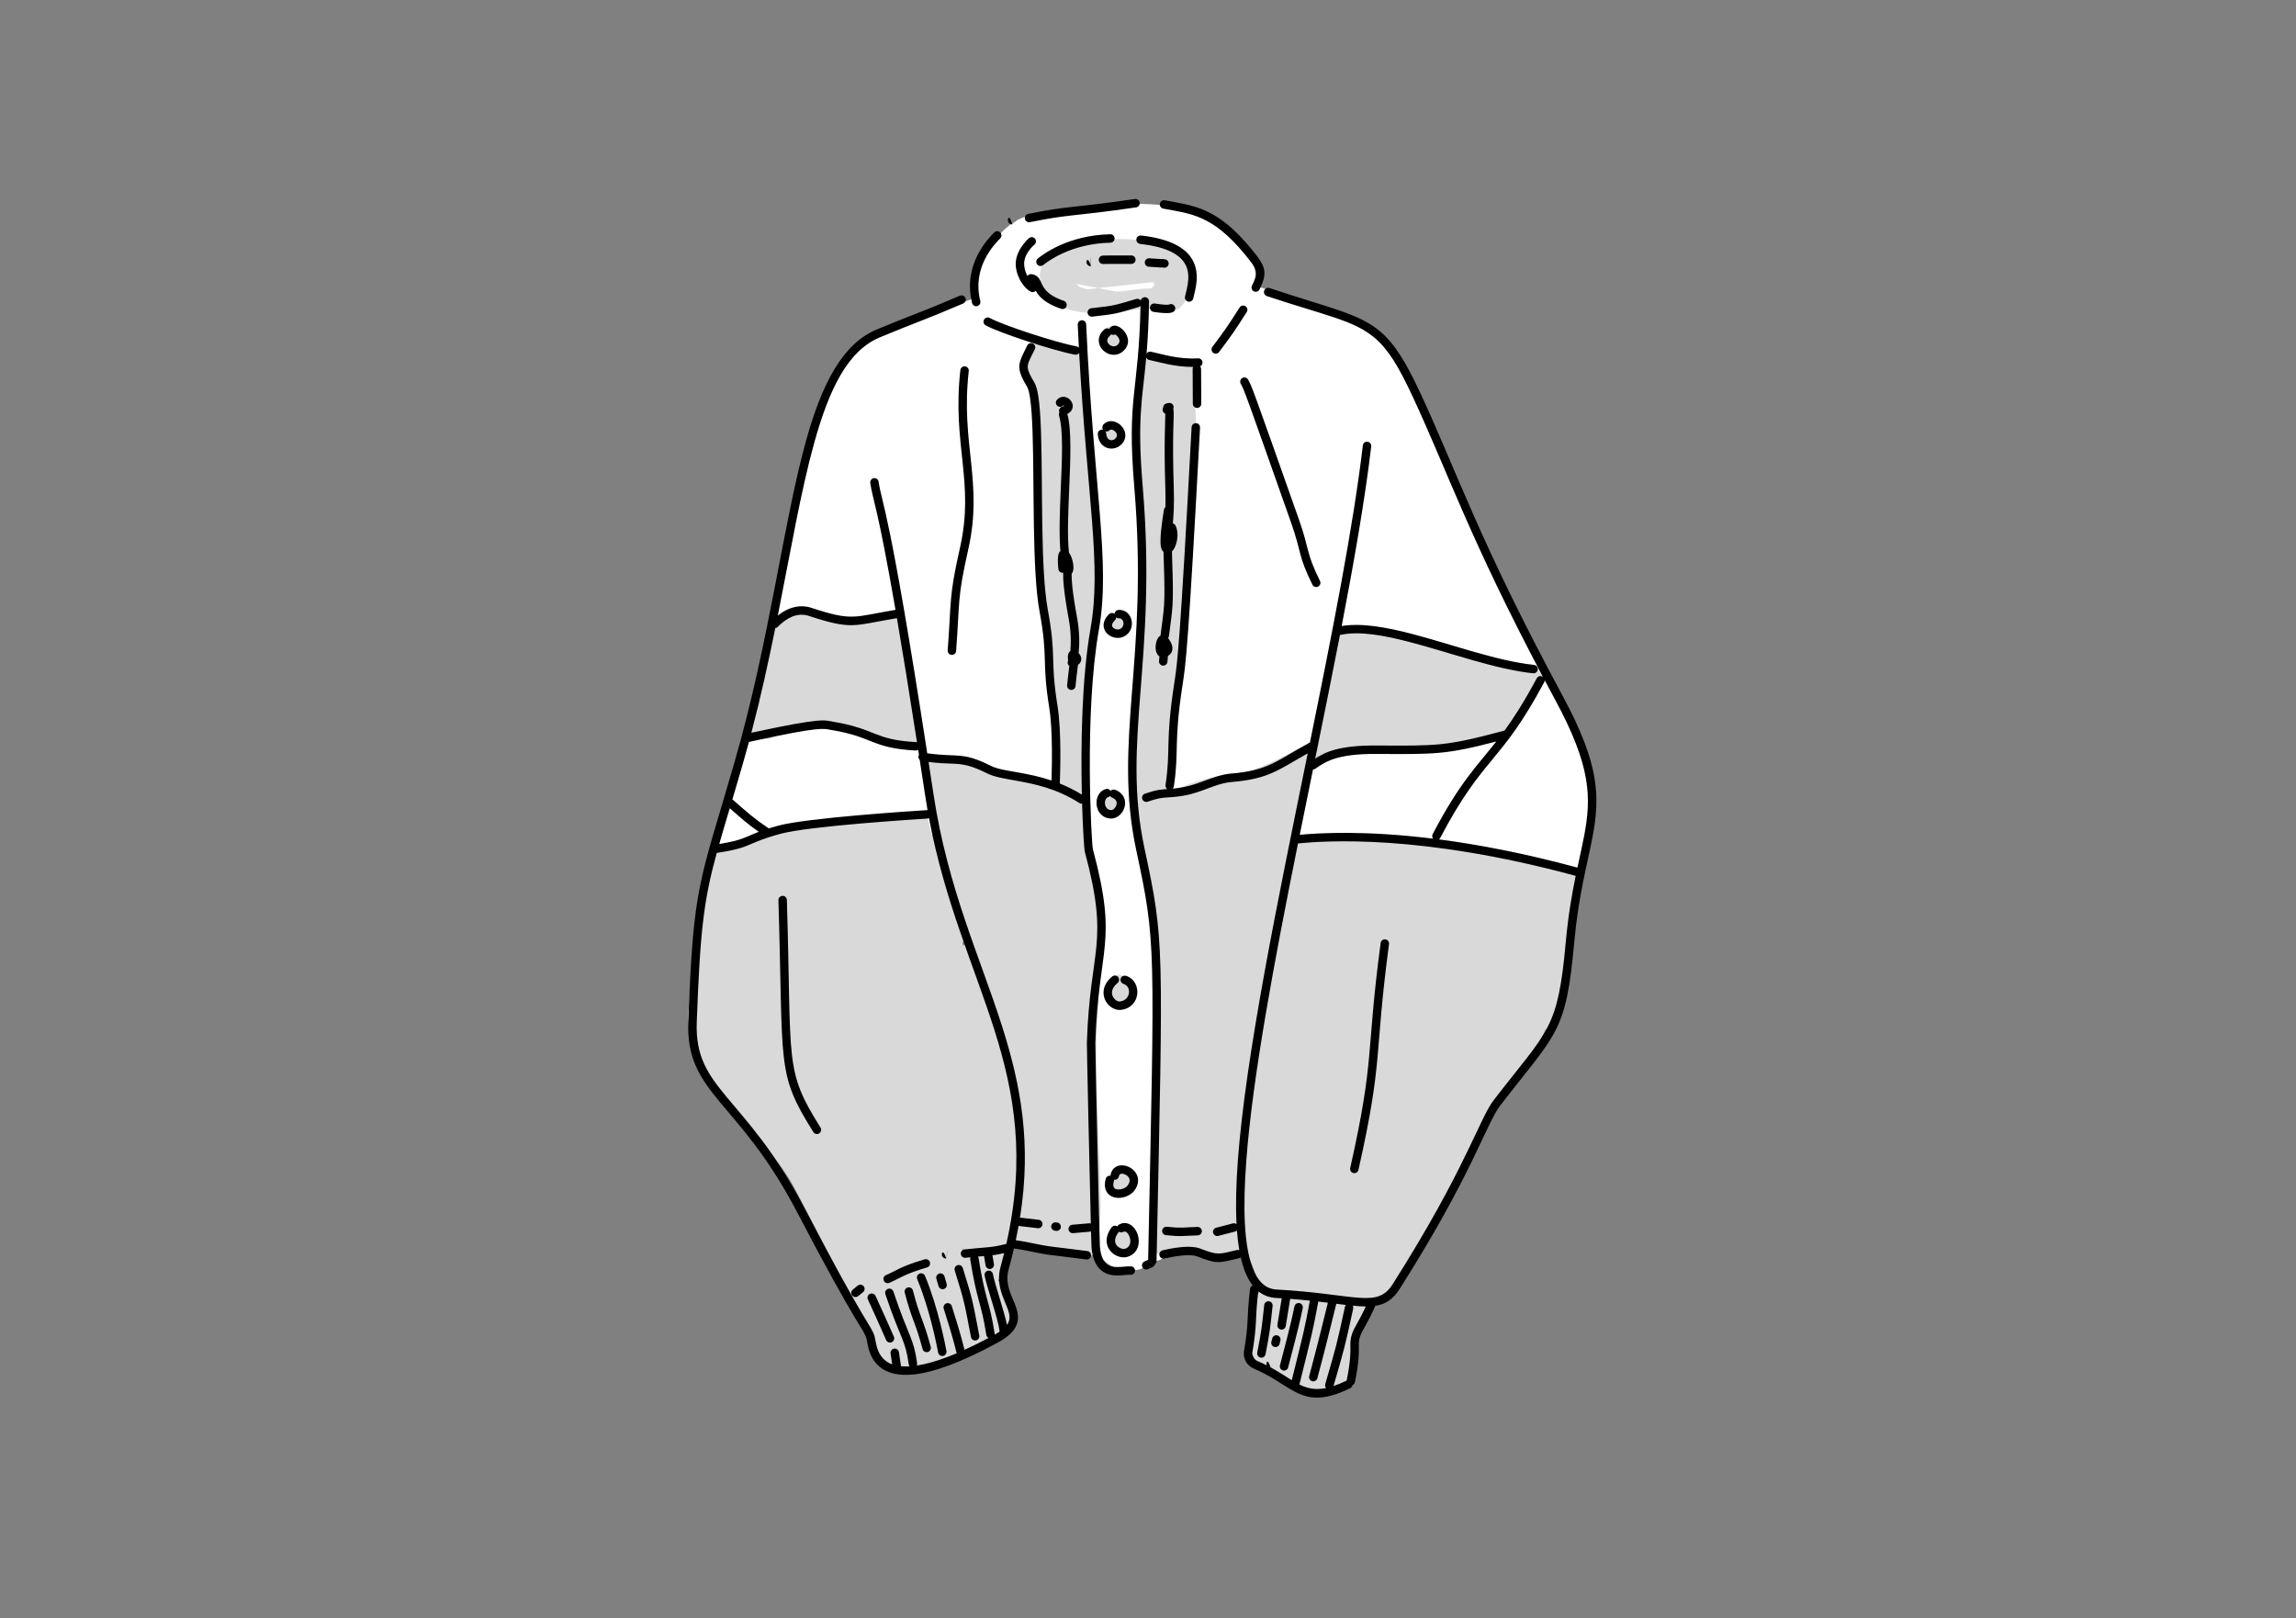 <?xml version="1.0" encoding="UTF-8" standalone="no"?>
<!DOCTYPE svg PUBLIC "-//W3C//DTD SVG 1.1//EN" "http://www.w3.org/Graphics/SVG/1.1/DTD/svg11.dtd">
<svg width="100%" height="100%" viewBox="0 0 2481 1749" version="1.1" xmlns="http://www.w3.org/2000/svg" xmlns:xlink="http://www.w3.org/1999/xlink" xml:space="preserve" xmlns:serif="http://www.serif.com/" style="fill-rule:evenodd;clip-rule:evenodd;stroke-linecap:round;stroke-linejoin:round;stroke-miterlimit:1.5;">
    <rect x="0" y="0" width="2481" height="1749" fill="#808080" stroke="none"/>
    <g id="Ebene1">
        <g>
            <g id="Ebene5">
                <path d="M1111.98,876.872C1130.87,802.858 1129.89,684.987 1128.82,687.146C1125.45,693.884 1130.3,695.021 1099.68,776.689C1091.78,797.75 1030.61,999.346 1066.28,827.856C1093.29,698.014 1091.17,697.935 1096.84,596.893C1093.23,614.391 1093.18,663.027 1008,874.76C1037.61,678.312 1043.79,679.422 1048.51,554.964C1022.24,637.765 1023.75,637.593 992.37,718.415C1007.24,626.998 1010.07,627.863 1015.11,535.066C1011.85,545.725 974.187,668.816 971.05,667.248C968.994,666.22 968.53,665.336 983.842,525.117C966.16,603.624 965.892,603.127 940.492,679.329C950.933,572.598 963.189,484.472 951.862,522.985C935.26,579.431 922.492,660.827 920.593,672.933C928.583,597.474 930.189,598.188 936.228,522.274C901.005,618.337 909.508,620.162 900.695,684.304C911.346,569.512 915.033,566.463 920.593,532.223C891.897,668.529 893.151,668.17 871.558,805.826C869.805,817 880.611,803.619 913.487,670.801C873.896,868.757 865.186,865.908 838.157,949.379C835.938,956.233 836.823,963.844 834.604,970.698C871.622,902.73 874.672,904.661 899.984,842.069C903.734,832.798 902.634,832.613 943.334,724.811C934.272,810.904 939.426,811.239 905.67,952.221C909.282,938.755 960.39,748.263 929.121,779.532C905.028,803.624 850.449,1013.3 864.451,947.957C870.679,918.898 935.688,739.687 911.355,780.242C903.484,793.36 913.665,797.628 838.868,957.196C844.705,945.02 895.473,839.133 890.746,796.587C890.018,790.04 886.372,797.623 855.924,871.206C837.279,916.264 839.122,916.541 827.497,963.592C853.457,883.983 855.918,885.093 870.847,802.983C854.116,872.138 843.665,869.073 832.472,939.429C847.197,869.204 848.979,870.122 868.715,801.562C852.319,863.05 842.95,860.036 831.761,922.374C837.373,883.092 839.381,884.065 852.37,846.333C849.207,855.94 821.092,941.328 826.076,969.988C827.495,978.145 834.476,971.775 881.507,882.577C972.609,709.798 985.987,719.124 1012.27,682.172C1012.4,683.797 1025.03,727.024 1020.8,783.796C1017.08,833.619 1017.61,832.99 1014.4,882.577C1021.73,862.234 1034.07,843.935 1041.4,823.592C1065,758.126 1056.61,756.097 1079.78,689.989C1091.11,657.647 1105.4,626.392 1116.74,594.05C1125.16,613.923 1161.47,622.413 1157.95,753.237C1157.35,775.558 1156.08,797.927 1152.98,820.039C1150.15,840.191 1143.02,859.582 1140.19,879.734C1143.35,852.108 1149.81,824.925 1152.98,797.298C1155.08,778.935 1156.33,572.681 1192.06,573.441C1198.03,573.568 1242.09,625.315 1221.2,782.374C1216.51,817.654 1192.5,902.615 1196.33,879.024C1224.87,703.007 1224.16,703.481 1242.52,526.538C1250.77,549.563 1272.65,566.051 1280.9,589.076C1306.78,661.345 1287.65,871.037 1231.15,989.175C1213.5,1026.08 1234.18,979.232 1247.5,940.851C1311.59,756.037 1301.93,669.562 1305.77,643.796C1305.82,655.726 1324.54,767.97 1286.58,896.79C1283.53,907.145 1259.15,989.873 1232.57,1020.44C1225.2,1028.92 1210.09,1027.6 1202.72,1036.08C1233.03,890.066 1233.8,890.832 1259.58,743.999C1255.87,783.43 1257.6,823.247 1253.89,862.678C1248.99,914.864 1221.13,1059.36 1192.78,1132.02C1172.15,1184.86 1225.01,1023.34 1236.84,1008.36C1278.18,955.993 1306.93,839.707 1310.74,824.303C1351.07,661.212 1315.5,563.117 1313.59,542.172C1318.73,584.556 1332.6,625.574 1337.75,667.959C1341.63,699.954 1341.08,732.381 1340.59,764.608C1339.16,858.623 1318.7,919.241 1317.85,925.216C1324.74,886.93 1337.25,849.798 1344.14,811.511C1368.26,677.546 1347.62,527.262 1354.8,521.563C1370.3,509.277 1392.06,559.951 1393.89,564.203C1446.02,685.551 1411.39,889.557 1409.53,914.556C1413.43,886.157 1421.25,858.387 1425.16,829.988C1444.86,686.886 1428.78,686.978 1415.21,542.883C1415.83,544.467 1474.01,621.765 1479.88,777.4C1481.09,809.364 1480.43,841.464 1477.75,873.338C1474.74,909.091 1465.84,944.184 1462.82,979.937C1467.29,956.104 1476.84,933.415 1481.3,909.582C1485.86,885.206 1488.09,860.412 1489.83,835.673C1499.7,695.039 1471.9,626.299 1466.38,594.05C1486.5,650 1518.97,685.834 1526.78,830.699C1527.44,842.848 1526.67,842.792 1525.36,982.779C1528.61,949.563 1538.46,917.215 1541.71,883.998C1552.79,770.527 1501.92,655.117 1528.91,680.04C1550.4,699.874 1563.41,746.284 1565.16,752.527C1591.54,846.644 1583.62,941.093 1583.64,941.561C1584.01,920.934 1586.1,900.362 1586.48,879.734C1588.02,794.783 1572.51,758.032 1565.87,724.811C1570.21,737.607 1588.36,749.71 1602.11,864.1C1608.49,917.141 1607.06,962.395 1607.09,962.881C1620.33,838.602 1611.86,838.474 1612.06,805.826C1626.66,862.223 1627.53,861.927 1629.83,920.242C1630.54,892.289 1631.25,864.337 1631.96,836.384C1633.38,884.489 1634.38,883.934 1631.25,931.612C1627.67,818.96 1609.24,823.115 1558.05,692.832C1544.13,657.397 1453.52,522.922 1393.89,467.553C1363.75,439.564 1362.05,442.797 1324.25,427.046C1283.3,409.983 1190.93,472.247 1196.33,385.828C1196.54,382.374 1198,359.022 1228.31,356.691C1297.08,351.401 1340.71,572.632 1261,471.817C1254.33,463.381 1212.43,410.397 1202.01,351.006C1190.99,288.145 1326.16,337.855 1340.59,453.34C1354.25,562.6 1174.38,284.116 1273.08,339.635C1337.69,375.981 1399.31,464.817 1408.1,477.503C1342.02,375.372 1338.01,374.774 1342.01,368.772C1352.13,353.591 1406.4,416.783 1410.95,422.071C1423.68,436.899 1422.14,437.31 1447.19,479.635C1409.61,411.577 1404.46,404.97 1410.24,407.858C1415.97,410.724 1435.9,418.288 1505.46,564.203C1466.11,462.273 1452.85,454.321 1460.69,459.026C1471.26,465.364 1507.32,551.339 1531.05,655.167C1500.37,533.529 1479.71,512.869 1487.7,520.853C1511.64,544.797 1528.55,616.242 1553.08,709.177C1551.35,701.801 1550.18,662.621 1518.26,584.101C1504.29,549.76 1499.41,553.009 1489.83,537.198C1494.72,553.822 1540.61,709.862 1513.28,752.527C1494.71,781.514 1471.8,759.934 1469.22,757.501C1454.73,743.848 1277.6,397.559 1233.28,519.431C1232.74,520.933 1216.42,691.266 1155.82,658.72C1124.03,641.647 1086.25,527.174 1085.47,525.117C1071.74,489.011 1012.9,396.009 1124.55,410.701C1146.78,413.626 1133.09,397.6 1125.97,397.909C1119.82,398.177 1053.89,448.026 1047.8,452.63C1050.04,418.99 1042.75,415.024 1059.88,402.173C1061.46,400.989 1130.95,348.874 1076.23,383.696C1025.04,416.268 1017.96,408.491 1008,422.071C984.795,453.72 957.802,463.395 950.441,477.503C950.028,478.293 922.222,573.069 914.197,618.923" style="fill:none;stroke:white;stroke-width:115.07px;"/>
                <path d="M915.619,1027.55C916.293,1018.66 919.919,1010.15 920.593,1001.26C921.973,983.042 903.768,930.347 898.563,862.678C896.657,837.897 897.142,767.669 897.142,758.923" style="fill:none;stroke:white;stroke-width:35.43px;"/>
                <path d="M1248.54,1138.09C1252.47,1190.1 1250.78,1194.91 1233.39,1255.76C1244.05,1159.84 1238,1159.99 1237.2,1144.02C1231.16,1217.52 1235.31,1217.76 1218.16,1289.41C1218.07,1279.42 1217.14,1178.34 1208.63,1164.98C1206.51,1161.64 1201.27,1431.87 1195.94,1224.02C1195.9,1222.52 1189.5,1122.9 1188.32,1206.88C1187.57,1260.22 1187.68,1259.67 1187.68,1313.53C1191.34,1254.96 1190.36,1255.46 1186.41,1197.35C1191.69,1257.99 1191.76,1257.63 1196.57,1318.61C1196.78,1305.07 1197,1291.52 1197.21,1277.98L1197.21,1325.6C1197.42,1317.77 1197.63,1309.93 1197.84,1302.11C1197.42,1320.66 1191.54,1359.45 1226.41,1354.8C1241.54,1352.78 1247.46,1255.08 1248,1246.24C1245.49,1253.5 1217.84,1333.53 1214.98,1336.39C1210.54,1340.83 1208.51,1333.67 1223.24,1258.3C1223.41,1260.8 1223.4,1374.11 1265.77,1315.44C1265.48,1315.94 1247.25,1353.19 1244.19,1344.01C1239.46,1329.83 1260.3,1309.16 1242.28,1257.03C1222.9,1200.97 1225.36,1200.63 1223.87,1139.58" style="fill:none;stroke:white;stroke-width:35.43px;"/>
                <path d="M1675.55,917.825C1676.44,916.24 1676.49,914.743 1676.5,914.464C1676.76,905.68 1677.77,906.103 1679.13,897.138C1678.38,912.832 1677.63,928.526 1676.87,944.22C1688.07,885.743 1684.95,883.903 1686.67,884.332C1689.59,885.061 1690.89,894.458 1682.15,949.116C1689.47,920.127 1689.7,920.372 1696.08,891.112C1689.79,947.755 1684.07,959.826 1686.29,955.143C1686.51,954.682 1686.46,954.659 1702.11,876.422C1708.73,843.336 1686.65,791.467 1668.21,763.803C1657.06,747.082 1661.51,744.851 1649.76,728.397C1642.4,718.098 1564.44,568.267 1546.17,511.822C1541.26,496.618 1517.97,447.228 1516.04,444.778C1514.15,442.372 1515.72,441.339 1494.57,413.139" style="fill:none;stroke:white;stroke-width:35.43px;"/>
                <path d="M1382.77,340.635C1393.14,342.85 1395.89,336.354 1436.91,355.658C1487.8,379.604 1494.79,389.334 1519.29,448.659" style="fill:none;stroke:white;stroke-width:35.43px;"/>
                <path d="M1333.52,317.376C1353.66,290.815 1316,264.923 1312.1,262.243C1299.98,253.909 1300.16,254.118 1286.92,248.1C1274.38,242.401 1240.95,227.205 1114.79,250.859C1112.07,251.37 1102.01,253.256 1087.54,272.246C1063.82,303.39 1071.63,324.043 1076.51,341.924C1077.78,335.424 1090.98,267.949 1109.62,266.037C1148.36,262.064 1125.26,389.824 1112.73,322.953C1103.65,274.573 1123.6,264.096 1126.18,265.002C1151.63,273.945 1147.38,382.854 1121.69,338.82C1101.68,304.505 1111.23,290.178 1111.69,281.904C1115.37,291.678 1119.05,301.451 1122.73,311.224C1121.1,284.422 1111.25,280.92 1128.94,262.932C1163.07,228.234 1192.53,339.465 1166.54,303.636C1152.22,283.909 1151.32,245.087 1175.16,246.72C1179.66,247.028 1184.1,248.819 1187.92,251.204C1195.67,256.032 1221.73,287.231 1224.49,290.528C1223.73,286.883 1207.66,234.893 1234.14,253.964C1249.49,265.012 1247.36,268.843 1265.54,273.626C1304.78,283.952 1319.19,326.755 1313.83,302.601C1311.38,291.572 1300.62,284.97 1298.99,283.974C1277.19,270.592 1264.88,267.078 1262.09,265.692C1313.22,294.841 1347.12,315.912 1338.32,321.573C1331.71,325.821 1273.04,297.251 1235.18,305.705C1196.87,314.26 1180.06,365.739 1176.54,374.004C1152.89,429.577 1144.85,423.562 1138.94,427.815" style="fill:none;stroke:white;stroke-width:35.43px;"/>
                <path d="M1189.77,454.106C1182.53,497.551 1187.04,497.702 1185.34,519.295C1184.53,529.511 1182.31,491.968 1179.19,443.525C1180.59,447.691 1195.7,492.617 1196.26,495.745C1198.19,506.549 1193.44,510.446 1193.18,511.786" style="fill:none;stroke:white;stroke-width:35.43px;"/>
                <path d="M1078.38,345.262C1069.68,349.327 1059.81,347.922 1052.23,350.349C1049.67,351.167 1050.44,352.999 1021.17,362.978C1068.1,333.43 1067.49,332.059 1074.07,331.236C1094.01,328.744 983.864,363.708 963.487,373.217C886.712,409.045 893.162,505.764 878.503,546.599" style="fill:none;stroke:white;stroke-width:35.43px;"/>
            </g>
            <g id="Ebene3">
                <path d="M1449.25,1488.96C1452.89,1487.14 1451.29,1457.25 1452.5,1452.65C1457.23,1434.71 1459.78,1435.82 1467.33,1418.85L1465.86,1417.42C1462.45,1417.62 1460.56,1417.72 1423.42,1412.19C1407.17,1409.77 1397.8,1407.34 1395.61,1406.77C1393.67,1406.27 1393.51,1407.51 1370.86,1402.98C1366.56,1402.12 1368.62,1408.88 1366.16,1419.06C1365.7,1420.99 1366.69,1421.15 1362.01,1443.62C1360.19,1452.34 1363.39,1462.79 1366.53,1464.75C1372.55,1468.52 1391.89,1477.55 1407.89,1489.14C1417.82,1496.33 1435.55,1495.53 1442.93,1489.14M1335.96,1348.38C1333.28,1347.04 1332.4,1351.91 1298.92,1342.78C1271.83,1335.39 1257.67,1342.99 1254.54,1344.67C1258.75,1282.25 1252.05,1225.58 1258,1154.12C1270.48,1004.42 1238.1,888.17 1235.42,875.18C1281.43,866.364 1279.23,853.059 1340.7,846.588C1346.36,845.993 1358.59,844.706 1406.42,819.553C1385.44,879.872 1389.01,902.293 1364.82,1005.96C1349.72,1070.67 1356.6,1071.52 1344.15,1136.89C1339.23,1162.74 1333.38,1178.88 1333.38,1339.77M1041.52,833.402C1037.7,831.448 1033.87,829.494 1030.05,827.539L1043.93,828.928L1036.18,831.082M1174.91,1347.01C1175.44,1345.96 1175.17,1346.28 1174.27,1340.88C1168.07,1350.19 1166.25,1339.83 1156.78,1339.34C1128.97,1337.87 1125.1,1334.39 1106.1,1333.2C1118.01,1291.61 1114.43,1291.03 1112.85,1198.06C1112.19,1159.18 1109.99,1151.38 1082.27,1077.45C1096.6,1129.99 1102.35,1127.85 1115,1180.4C1107.1,1155.74 1105.15,1156.48 1099.5,1118.81C1095.15,1089.8 1092.03,1090.9 1062.46,1018.45C1072.61,1054.21 1072.6,1053.92 1086.58,1088.22C1070.25,1055.57 1072.37,1054.93 1068.06,1032.66C1066.72,1025.77 1039.36,975.344 1023.69,894.398C1022.84,890.016 1015.76,853.451 1010.77,840.127C1003.09,819.644 1025.6,834.651 1026.71,835.389C1037.61,842.66 1051.39,834.199 1063.32,843.142C1066.77,845.73 1105.42,846.256 1159.31,873.026C1163.04,900.655 1160.88,900.812 1167.55,927.995C1187.7,1010.03 1180.14,1011.12 1175.31,1093.39C1169.81,1186.81 1184.48,1308.37 1175.74,1334.6M1074.64,1427.6C1075.12,1428.76 1075.59,1429.93 1076.07,1431.09C1081.86,1412.97 1075.83,1403.78 1072.79,1393.15C1077.74,1425.56 1079.62,1428.64 1077.7,1426.72C1076.36,1425.38 1076.76,1425.14 1072.52,1408.16C1075.43,1412.89 1078.34,1417.62 1081.25,1422.35L1080.16,1420.44L1081.8,1423.72C1081.06,1422.95 1081.44,1421.49 1080.71,1420.72C1080.06,1420.04 1072.33,1419.85 1068.15,1396.42C1068.03,1395.72 1067.56,1369.96 1067.61,1369.12C1067.96,1362.92 1074.15,1361.89 1074.97,1361.75C1078.99,1361.09 1071,1380.85 1068.42,1375.13C1061.97,1360.79 1057.15,1368.56 1040.31,1367.76C1017.48,1366.67 930.964,1404.45 932.758,1406.25C944.223,1417.71 945.519,1425.06 945.86,1426.99C946.12,1428.46 956.55,1457.55 957.052,1458.66C959.345,1463.7 967.216,1465.28 968.244,1465.48C971.368,1466.11 974.313,1474.78 999.908,1464.12C1001.54,1463.44 1001.86,1464.51 1020.93,1457.29C1031.64,1453.24 1030.69,1451.46 1041.4,1447.74C1044.36,1446.71 1060.23,1441.19 1076.61,1430.54C1086.45,1424.15 1077.04,1410.4 1076.07,1408.98M1656.6,731.353C1649.03,737.975 1630.87,785.145 1615.52,787.703C1589.92,791.969 1562.99,790.971 1517.83,798.499C1495.71,802.185 1446.96,787.47 1427.77,814.035C1428.96,809.291 1428.7,809.361 1429.88,806.662C1441.41,780.306 1441.03,696.035 1454.1,691.328C1464.27,687.667 1476.38,683.309 1587.08,715.29C1591.8,716.653 1591.75,716.405 1596.3,718.45C1605.06,722.393 1624.68,724.058 1637.11,728.719C1624.6,759.639 1609.51,777.776 1608.93,776.907C1608.31,775.964 1629.17,699.784 1613.67,745.308C1611.53,751.615 1609.69,758.03 1607.36,764.267C1602.07,778.351 1597.13,779.486 1595.51,781.91C1595.55,781.799 1608.26,753.069 1609.73,733.986C1609.77,733.362 1611.66,708.77 1603.14,729.773C1595.71,748.083 1593.33,780.324 1583.92,779.54C1583.27,779.486 1583.07,779.04 1586.03,771.64C1599.11,738.938 1593.78,737.841 1595.51,724.243C1529.59,650.314 1305.57,847.498 1571.81,787.176C1575.38,786.366 1574.58,780.379 1575.76,776.907C1586.74,744.632 1584.06,720.629 1584.18,719.24C1577.95,738.15 1577.89,737.946 1572.07,757.158C1567.35,772.753 1565.85,771.943 1560.22,785.333C1574.47,728.906 1573.11,725.242 1571.28,720.293C1568.1,711.706 1553.06,792.636 1544.42,791.916C1543.82,791.865 1566.14,733.181 1557.85,709.497C1556.45,705.486 1550.14,735.46 1548.63,740.832C1534.17,792.45 1530.23,790.766 1529.41,792.706C1548.48,725.293 1541.44,722.88 1541.79,710.024C1540.29,717.731 1539.07,725.489 1537.58,733.196C1526.16,792.062 1516.39,795.15 1517.04,790.336C1517.43,787.445 1518.48,784.678 1519.41,781.91C1538.09,725.852 1532.52,722.97 1536,702.651L1533.1,700.808C1512.28,793.523 1507.23,791.98 1505.19,794.022C1498.64,800.573 1504.19,790.978 1509.14,775.853C1517.8,749.391 1515.48,749.087 1521.51,704.494C1520.26,708.874 1516.97,712.49 1515.72,716.87C1514.8,720.092 1517.52,720.631 1507.56,757.948C1501.18,781.831 1494.75,789.739 1493.34,793.233C1494.03,790.452 1502.03,758.474 1502.03,758.474C1508.74,727.069 1507.41,703.644 1507.56,702.124C1506.37,706.498 1503.74,710.39 1502.55,714.763C1497.88,732.007 1500.48,732.404 1495.97,749.785C1487.18,783.675 1471.4,812.39 1479.38,787.966C1485.95,767.868 1486.9,768.315 1491.23,748.732C1498.72,714.861 1494.71,703.459 1495.18,697.384C1490.82,717.465 1490.18,717.148 1486.49,737.409C1477.78,785.201 1473.29,783.815 1466.48,801.132C1467.71,796.294 1480.44,746.14 1481.49,740.569C1487.94,706.301 1483.21,702.45 1483.6,693.961C1476.09,720.687 1476.52,720.575 1471.22,747.942C1470.34,752.494 1460.76,801.98 1453.84,803.239C1452.5,803.483 1475.74,729.049 1474.12,700.544C1473.51,690.006 1460.82,749.912 1459.9,754.261C1458.64,760.19 1458.43,766.348 1456.74,772.167C1454.99,778.177 1451.38,783.536 1449.63,789.546C1461.76,738.809 1458.95,738.21 1462.53,695.278C1460.49,717.496 1460.98,717.37 1457,739.252L1457,728.193L1454.89,739.252M1212.76,1275.58C1212.4,1274.97 1212.63,1278.24 1212.27,1277.63C1211.64,1276.56 1212.95,1273.51 1213.51,1273.51C1213.85,1273.51 1212.61,1289.73 1208.98,1277.63M1213.92,1334.87C1215.01,1345.74 1209.98,1342.94 1209.8,1342.29C1209.19,1340.05 1212.27,1329.79 1212.27,1338.99M1211.45,1068.02C1216.27,1072.84 1207.73,1079.28 1207.33,1072.13C1207.3,1071.58 1207.03,1066.74 1207.74,1065.13C1208.63,1063.13 1208.04,1065.51 1209.39,1067.19M1198.72,865.552L1198.68,869.523L1198.27,865.817L1199.51,872.818M1209.65,671.381C1209.35,671.689 1209.83,671.817 1208.06,676.537M1199.3,468.866C1201.11,469.903 1200.58,470.029 1200.16,472.124M1201.8,363.318C1202.17,364.597 1202.55,365.876 1202.92,367.155M1253.45,859.438C1260.12,718.006 1255.98,717.8 1273.3,594.121C1275.46,578.636 1283.12,488.685 1281.17,445.742M1280.88,440.107C1282.63,403.989 1284.28,401.534 1280.83,402.027C1278.08,402.42 1278.67,400.754 1246.72,395.381C1246.66,462.869 1230.29,470.035 1243.2,560.434C1256.55,653.882 1228.53,744.635 1234.89,865.433M1272.03,549.313C1271.63,550.842 1267.7,703.204 1267.7,710.964C1267.71,710.911 1273.08,651.291 1270.33,654.953C1268.98,656.76 1272.64,711.407 1252.83,784.041M1262.23,325.961C1263.75,324.997 1265.25,328.219 1269.79,322.32C1288.88,297.507 1270.53,258.92 1175.04,271.651C1140.43,276.266 1133.48,293.317 1134.44,299.068C1141.25,339.939 1206.8,325.523 1234.39,323.014C1246.21,321.939 1247.74,324.571 1255.21,315.379C1272.93,293.568 1242.64,291.391 1229.53,281.369C1218.85,273.2 1145.98,275.186 1144.16,292.474C1143.59,297.917 1144.36,298.066 1141.38,302.538M1150.06,315.379C1136.6,310.894 1147.06,292.028 1148.04,290.266C1147.07,302.881 1146.28,303.032 1151.1,314.685C1150.15,312.499 1139.42,287.827 1155.26,285.186C1156.4,284.996 1147.98,286.401 1147.98,297.68C1147.98,320.638 1161.37,322.508 1165.33,324.749C1161.51,321.795 1157.69,318.841 1153.88,315.886C1167.38,323.249 1168.39,320.623 1181.99,327.873C1194.3,334.441 1127.72,317.525 1161.51,287.963C1171.52,279.203 1209.29,279.24 1216.69,280.328C1250.96,285.367 1255.67,300.269 1257.99,303.58M1160.55,863.095C1164.32,841.722 1156.49,758.638 1171.87,670.706C1182.29,611.175 1171.2,610.928 1163.12,425.219C1161.69,392.207 1164.16,383.485 1131.62,378.835C1128.09,378.331 1109.56,376.262 1125.93,423.031C1139.46,461.691 1125.76,551.262 1146.06,727.155C1147.27,737.672 1155.12,805.702 1153.06,859.306M1653.34,981.426C1665.38,998.955 1615.86,1144.41 1647.85,1070.08C1677.34,1001.56 1671.12,984.404 1674,976.506C1683.11,951.429 1670.01,1046.18 1669.18,1052.19C1679.49,1011.56 1680.52,1012.09 1683.01,970.537C1682.96,1010.83 1688.6,1054.34 1654.04,1121C1665.3,1095.98 1665.75,1096.42 1671.93,1069.39C1649.43,1133.68 1635.14,1146.91 1620.33,1167.78C1639.36,1143.99 1642.44,1145.67 1651.29,1116.18C1632.45,1156.69 1628.24,1153.7 1604.5,1191.18C1561.68,1258.79 1568.79,1261.91 1531.57,1332.23C1495.02,1401.27 1476.9,1399.62 1469.64,1398.97C1410.05,1393.55 1375.09,1399.72 1366.44,1372.82C1356.03,1340.43 1345.19,1341.94 1349.92,1270.99C1356.91,1166.16 1351.88,1165.41 1391.9,988.203C1406.76,922.391 1400.89,914.504 1417.35,913.894C1461.48,912.26 1663.25,927.228 1688.44,952.424C1692.9,956.882 1700.3,964.277 1680.88,1030.86M1680.27,1029.69C1663.17,1028.68 1644.5,1021.84 1658.72,1029.42C1668.88,1034.85 1644.02,1015.94 1641.02,1030.92M1607.99,1123.51C1627.16,1108.73 1650.62,1049.46 1653.35,1042.56C1656.1,1074.11 1656.21,1073.69 1649.91,1104.48C1664.33,1079.08 1664.2,1079.47 1674,1052.19C1674,1071.71 1679.37,1073.76 1648.54,1129.25C1626.24,1122.62 1701.48,950.581 1671.93,1101.73C1685.81,1012.27 1675.45,1010.63 1686.38,982.698C1689.16,975.592 1701.92,957.741 1693.26,946.92M829.454,942.442C817.852,992.993 787.352,943.662 778.048,994.835C784.385,961.199 763.416,912.856 793.787,928.728C821.558,943.241 821.902,958.932 816.566,939.794C796.602,1006.14 777.255,943.441 774.27,1013.09C785.409,947.851 784.436,994.191 793.787,928.728C770.121,1006.63 772.033,960.709 767.345,1030.09C776.858,959.06 775.742,1003.81 787.877,933.332C755.423,1028.67 759.407,985.645 766.715,1086.12C766.353,1069.1 762.539,1068.79 777.418,990.428C766.093,1054.98 761.139,1081.98 773.011,1139.64C771.253,1104.91 770.66,1105.54 771.122,1070.38C767.187,1109.18 766.147,1108.71 770.493,1147.83C761.823,1071.73 762.033,1060.65 759.79,1068.5C748.35,1108.53 757.697,1108.7 765.456,1149.71C765.2,1144.77 757.889,1003.42 755.383,1088.64C752.648,1181.6 831.24,1207.98 868.708,1280.04C932.527,1402.77 933.498,1405.25 937.963,1416.66M1008.99,967.717L1009.13,967.741C1010.4,971.196 1021.25,1000.62 1024.65,1011.07C1035.76,1045.13 1019.69,1005.23 1019.48,1004.6C1016.49,995.645 1014.34,990.693 992.965,890.135C1011.22,977.157 1010.46,977.109 1039.53,1060.87C1014.22,966.746 1001.73,1005.46 988.677,914.649C990.729,928.213 1007.08,903.086 1009.13,916.65C1017.51,972.009 1031.59,1007.71 1032.41,1011.07C1026.38,992.309 1018.4,974.215 1012.37,955.453C1010.22,948.768 994.757,998.845 971.404,921C1020.62,1143.97 1049.28,1092.56 1045.35,1142.35C1043.76,1162.53 1046.69,1125.4 985.204,896.602C1004.56,997.738 1023.12,1085.24 1026.59,1101.61C1030.7,1120.96 1036.67,1140.09 1038.24,1159.81C1039.5,1175.75 1033.74,1191.73 1035,1207.67C1031.79,1183.06 1027.86,1158.55 1024.65,1133.95C1006.74,996.617 1001.2,998.129 993.611,954.16C1006.55,1098.96 1016.23,1219.5 1009.78,1277.52C1007.69,1296.29 1009.06,1241.82 1009.13,1238.71C1014.56,1021.67 983.736,1008.43 975.504,959.333C991.503,1094.79 999.771,1094.06 996.845,1203.14C996.045,1232.96 991.178,1262.57 990.378,1292.39C975.058,1041.71 955.444,991.3 952.869,974.208C956.487,1000.18 978.449,1043.52 974.857,1223.84C973.32,1301 965.041,1299.81 959.982,1338.95C967.145,1187.24 978.698,1186.32 949.635,1037.59C944.643,1012.04 960.756,1094.5 941.875,1362.88C944.822,1231.73 944.788,1231.92 932.821,1101.61C930.791,1079.51 941.627,1197.51 928.294,1379.05C928.095,1360.08 927.199,1341.11 927,1322.14C925.507,1179.52 915.631,1156.47 913.419,1124.25C913.705,1177.93 911.859,1177.42 914.066,1245.83C915.637,1294.53 918.234,1293.92 922.473,1342.83C921.852,1335.23 914.713,1247.77 914.713,1247.77C902.38,1167.36 878.052,1118.52 876.557,1113.25C878.337,1141.88 877.363,1170.63 879.144,1199.26C881.932,1244.09 893.841,1278.5 894.018,1279.46C860.278,1054.16 847.761,1024.38 855.215,1042.11C884.846,1112.61 876.51,1114.79 898.545,1234.19C893.862,1214.12 886.413,1194.76 881.73,1174.69C879.155,1163.65 879.57,1163.63 854.569,1035.64C862.162,1066.38 873.49,1096.1 881.084,1126.83C906.066,1227.93 922.715,1399.97 905.012,1263.93C900.665,1230.53 907.367,1228.96 829.993,953.513C868.454,1058.81 872.684,1057.7 877.203,1097.08C878.956,1112.36 855.476,1065.51 848.748,1043.41C846.643,1036.49 847.695,1036.8 834.52,954.16L838.401,964.507C825.613,940.695 826.162,940.735 808.652,920.531C818.339,929.141 819.719,934.825 829.347,925.704C855.194,901.218 857.323,896.547 905.012,899.836C911.314,900.271 910.61,894.446 983.911,896.602C904.898,899.281 903.257,888.329 877.203,901.776C835.91,923.089 767.823,908.698 818.353,945.752C851.838,970.308 883.596,1058.99 873.323,1043.41C825.12,970.27 786.537,875.49 840.341,939.285C856.462,958.4 910.081,1051.89 911.479,1056.34C915.433,1068.91 910.112,1083.22 914.066,1095.79C857.29,1004.83 856.551,1005.79 814.472,933.465C818.715,942.726 867.503,1049.23 867.503,1049.23C899.235,1124.02 898.61,1140.37 904.365,1157.23C820.051,967.005 816.798,968.771 802.185,937.992C857.434,1040.67 856.42,1040.79 909.539,1144.29C897.455,1114.45 887.994,1083.59 875.91,1053.75C871.175,1042.06 880.61,1064.64 819.295,933.078C821.914,936.646 866.899,963.629 912.773,1051.81C939.373,1102.95 950.917,1149.64 945.755,1135.24C905.649,1023.36 903.909,1024.64 853.922,917.297C866.018,938.551 881.922,957.481 894.018,978.735C936.919,1054.11 957.486,1149.95 945.755,1129.42C924.129,1091.57 926.863,1090.49 864.916,937.345C899.347,1003.99 898.264,1004.14 928.94,1072.51C905.825,1011.32 906.274,1011.76 871.383,916.65C880.322,925.277 891.546,931.305 900.485,939.932C905.451,944.725 904.362,945.005 952.869,1008.48C907.4,944.827 906.502,946.147 881.084,913.417C921.52,966.143 922.031,964.962 976.15,1039.53C942.396,971.009 942.416,971.638 910.186,902.423C919.63,912.416 931.784,919.592 941.228,929.585C950.409,939.3 958.339,950.184 965.803,961.274C973.462,972.653 978.838,985.463 986.498,996.843C951.102,925.228 945.742,917.656 950.282,922.471C953.214,925.581 952.725,925.585 983.264,964.507C970.977,942.088 958.689,919.668 946.402,897.249C953.114,906.769 961.677,914.891 968.39,924.411C971.135,928.305 970.881,928.052 1002.02,973.561C990.378,951.788 978.737,930.016 967.096,908.243L984.558,948.339C956.268,910.482 947.964,937.356 945.818,925.569C941.137,899.856 1027.61,1023.3 991.671,959.333C968.564,918.203 964.849,888.988 930.88,921.824C898.763,952.871 874.325,907.732 886.257,905.656C887.977,905.357 896.218,903.924 907.599,910.183C928.326,921.583 925.778,924.532 965.803,971.621C955.942,962.272 945.268,953.808 935.407,944.459C911.027,921.345 905.216,906.571 902.425,903.07C907.547,909.123 966.45,978.735 966.45,978.735C979.177,997.576 989.291,1018.1 1002.02,1036.94C974.267,1009.51 972.079,1012.17 947.048,982.615C942.361,977.08 942.545,977.633 886.257,915.357C892.571,926.705 958.974,1046.06 963.216,1058.28C967.866,1071.67 965.033,1086.92 969.683,1100.32C929.914,1030.5 927.133,1032.42 895.311,958.687C820.966,786.422 999.82,1164.94 951.575,1155.29C941.298,1153.23 920.602,1102.64 918.593,1097.73C911.131,1079.49 905.846,1060.42 898.545,1042.11C867.73,964.858 853.556,956.471 844.868,939.932C882.387,1025.76 882.149,1025.19 914.713,1112.6C876.475,1034.43 862.284,978.758 864.916,989.082C881.115,1052.63 913.084,1122.21 899.838,1086.09C870.753,1006.76 868.437,1008.17 840.341,928.291C849.395,947.477 858.449,966.663 867.503,985.849C865.021,981.506 839.184,936.29 841.634,928.938C842.176,927.312 852.799,933.544 857.155,932.818C857.403,932.777 836.936,916.147 835.167,914.71C882.174,931.603 882.776,937.552 921.827,926.998C943.841,921.048 946.082,925.98 951.575,928.938M1399.83,979.085C1401.06,980.09 1402.28,981.094 1403.5,982.099M1407.92,928.861C1412.09,931.057 1416.35,929.906 1412.87,933.381M1000.72,1393.97C1001.83,1379.4 1005.41,1332.1 993.997,1211.41C989.164,1160.33 994.691,1224.96 1004.7,1275C1007.36,1288.28 1010.55,1301.45 1013.51,1314.67C1024.07,1361.77 1020.35,1362.09 1024.22,1388.96C1036.01,1304.3 1030.24,1304.02 1040.59,1218.97C1043.58,1194.33 1054.65,1226.85 1050.66,1372.59C1048.92,1435.97 1079.62,1242.76 1079.62,1238.49C1079.62,1226.88 1074.57,1243.45 1066.93,1382.96C1119.65,1283.17 1124.92,1152.24 1015.67,836.958C1119.13,1160.83 1086.47,1168.8 1099.14,1303.96C1100.87,1285.69 1103.08,1267.46 1104.8,1249.19C1113.57,1156.48 1105.15,1126.69 1104.8,1116.35C1105.25,1120.28 1125.16,1204.04 1097.25,1300.18C1064.23,1413.91 1121.74,1164.05 1071.44,1048.35C1068.5,1041.59 1061.43,1034.23 1061.36,1034.5C1057.94,1047.49 1088.03,1207.14 1075.21,1271.22C1072.1,1286.78 1061.96,1300.37 1058.84,1315.92C1061.07,1273.66 1059.54,1274.01 1063.25,1232.19C1076.92,1078.13 1052.28,1056.12 1048.77,1029.46C1061.96,1231.73 1061.71,1302.22 1036.18,1337.96C1034.36,1340.51 1034.69,1336.24 1039.33,1298.93C1061.48,1120.51 1030.61,1039.11 1028.62,1014.98C1032.08,1092.76 1045.58,1283.57 1008.48,1355.59C1003.05,1366.12 1030.3,1313.22 1033.03,1209.52C1035.33,1122.21 1012.54,1080.72 1011,1071.02C1009.9,1108.57 1011.46,1146.16 1010.37,1183.71C1009.57,1211.24 1007.74,1238.75 1005.33,1266.19C997.512,1355.02 985.629,1377.82 982.664,1394.62C985.504,1374.74 991.156,1355.33 993.997,1335.44C1004.59,1261.29 998.948,1261.3 998.404,1141.53C987.701,1243.52 973.476,1382.48 971.331,1403.44C973.806,1384.34 987.071,1281.93 998.404,1164.19C1006.92,1253.36 1006.99,1252.76 1012.25,1341.74C1026.11,1229.54 1032.83,1128.87 1031.77,1144.68C1028.12,1199.53 998.127,1389 976.368,1404.07C961.386,1414.44 976.294,1394.47 999.033,1177.41C989.631,1291.81 998.291,1293.04 968.183,1403.44C964.496,1416.96 967.573,1396.62 975.738,1228.41C953.867,1394.43 953.273,1414.78 951.814,1400.92C950.505,1388.49 952.489,1388.55 958.74,1244.78C955.459,1264.24 953.206,1283.87 949.925,1303.33C941.557,1352.98 943.063,1352.62 936.074,1402.81C938.027,1344.22 938.143,1344.71 941.111,1286.33C938.173,1314.25 935.235,1342.16 932.297,1370.07M1006.92,1086.62L1021.7,1098.09L1016.66,1094.94M772.705,949.613C770.591,961.046 770.78,960.944 769.128,972.41C770.452,963.136 771.777,953.862 773.102,944.588C771.141,951.504 769.965,951.283 767.054,980.877M891.784,722.907C896.83,749.773 891.211,750.207 889.465,749.043C876.127,740.151 881.119,665.39 897.267,719.785C898.019,722.318 909.507,761.015 892.391,752.456C872.789,742.655 867.578,684.428 883.613,691.502C896.767,697.305 892.704,701.315 912.384,749.53C899.893,700.261 905.333,696.998 908.97,698.816C917.763,703.213 914.92,705.644 930.426,757.333C917.898,738.338 910.794,740.307 913.359,719.785C913.578,718.03 916.07,698.097 927.988,703.205C944.295,710.194 946.859,805.55 935.303,751.969C934.299,747.317 933.649,742.576 933.352,737.827C932.057,717.106 939.097,702.403 939.204,701.742C944.405,724.336 949.607,746.93 954.808,769.524C954.32,751.806 953.833,734.089 953.345,716.371C956.108,736.202 958.872,756.032 961.635,775.863C959.319,715.19 961.912,714.487 955.783,702.23C953.195,697.054 969.207,770.156 965.536,780.251C962.645,788.201 965.887,727.295 956.759,696.866C951.557,679.528 961.309,707.159 961.635,708.081C966.436,721.685 965.067,721.789 972.363,778.789C971.951,772.612 968.048,714.059 961.147,702.23C957.97,696.784 970.816,718.805 977.727,779.276C975.275,716.344 969.301,712.439 966.024,716.371C962.91,720.107 972.969,719.287 980.653,775.375C983.03,780.724 983.666,780.026 985.529,785.615C985.84,786.55 985.431,786.465 987.236,797.806C977.138,793.318 975.592,798.126 966.511,791.467C950.308,779.584 945.618,788.879 930.426,775.375C927.726,772.975 838.996,775.373 835.825,781.714C831.51,790.345 829.231,787.114 819.733,787.566C820.343,785.959 830.97,765.92 840.214,735.877C840.685,734.346 840.547,734.33 845.09,686.626C837.897,714.05 838.262,713.802 835.337,742.216C835.337,742.216 831.3,758.366 830.949,759.771C830.698,754.629 828.64,712.436 838.751,695.891C842.262,690.145 843.512,800.602 849.479,756.845C853.324,728.645 854.589,729.103 859.719,701.255C861.152,774.831 863.352,782.345 859.232,777.813C842.406,759.305 868.079,626.583 867.034,722.711C866.998,726.024 866.504,771.432 858.256,763.184C846.449,751.377 865.724,674.033 878.737,720.76C882.77,735.244 885.407,787.147 879.712,771.962C872.95,753.929 890.093,722.424 894.341,743.191C897.08,756.582 890.551,769.756 888.002,770.011C884.905,770.321 890.861,733.304 907.507,766.598C909.111,769.804 929,760.568 930.426,744.166C930.779,740.115 930.562,736.027 930.914,731.976C933.617,700.886 951.514,708.968 954.32,708.081C954.79,688.818 954.205,689.095 955.783,679.311C957.409,693.452 959.034,707.594 960.66,721.735L960.66,682.237L963.098,720.76C963.812,698.989 963.609,699.326 962.61,677.36C962.702,679.064 968.137,779.601 966.511,698.329C966.48,696.783 965.906,668.077 963.098,679.311C962.59,681.344 914.895,685.083 890.44,677.36C866.319,669.743 865.23,672.601 845.286,687.802C845.977,685.53 843.424,683.046 844.115,680.774C844.277,680.242 881.325,667.192 901.656,688.088C918.7,705.606 920.186,704.522 920.186,706.619C920.186,709.129 918.715,706.802 893.854,689.551C902.469,691.177 911.083,692.802 919.698,694.428C916.569,694.382 870.974,693.722 881.175,687.601" style="fill:rgb(217,217,217);stroke:rgb(217,217,217);stroke-width:21.59px;"/>
            </g>
            <g transform="matrix(1,0,0,1,-155.86,-0.27)">
                <path d="M918.548,-175.847C919.345,-175.52 920.43,-173.844 921.63,-169.638L923.708,-177.896L923.899,-177.794L921.75,-169.211C920.934,-169.211 920.167,-169.425 919.504,-169.801C920.402,-169.344 921.101,-169.301 921.396,-169.308L921.341,-169.323C920.681,-169.352 920.057,-169.523 919.499,-169.804C919.473,-169.819 919.447,-169.834 919.421,-169.85L919.401,-169.855C917.966,-170.624 916.988,-172.138 916.988,-173.879C916.988,-175.247 917.592,-176.475 918.548,-175.847ZM919.504,-169.801C919.47,-169.819 919.436,-169.837 919.401,-169.855C919.434,-169.838 919.466,-169.821 919.499,-169.804C919.501,-169.803 919.503,-169.802 919.504,-169.801ZM901.693,-161.059L903.857,-161.63C902.729,-161.007 901.878,-161.042 901.693,-161.059ZM897.761,-167.628C897.76,-167.625 897.76,-167.623 897.759,-167.62C897.781,-167.636 897.803,-167.651 897.826,-167.665C898.642,-168.074 900.02,-166.75 901.583,-161.124C901.589,-161.119 901.595,-161.114 901.6,-161.109C901.595,-161.163 901.587,-161.244 901.576,-161.35C901.603,-161.255 901.629,-161.16 901.656,-161.063C901.656,-161.063 901.669,-161.061 901.693,-161.059L901.607,-161.036C901.607,-161.036 901.606,-161.045 901.604,-161.063C901.603,-161.063 901.601,-161.063 901.599,-161.063C901.602,-161.054 901.604,-161.045 901.607,-161.036C899.09,-161.036 897.046,-163.08 897.046,-165.597C897.046,-166.499 897.309,-167.34 897.761,-167.628ZM897.761,-167.628C897.928,-168.368 898.436,-169.056 899.452,-169.616C900.6,-170.25 901.411,-162.965 901.576,-161.35C900.004,-166.92 898.625,-168.147 897.826,-167.665C897.804,-167.654 897.782,-167.642 897.761,-167.628ZM1245,237.656L1245.04,237.282C1245.3,235.043 1247.23,233.849 1249.58,242.348L1254.11,238.315L1254.06,238.689L1249.53,242.742C1247.01,242.742 1244.97,240.698 1244.97,238.181C1244.97,238.002 1244.98,237.826 1245,237.656ZM1417.2,853.07C1415.83,852.11 1415.04,850.428 1415.3,848.661C1421.12,809.521 1414.86,802.512 1424.74,738.634C1428.14,716.706 1430.84,699.121 1443.47,461.904C1443.61,459.391 1445.76,457.459 1448.27,457.593C1450.79,457.727 1452.72,459.876 1452.58,462.389C1439.91,700.387 1437.16,718.028 1433.76,740.029C1423.88,803.875 1430.14,810.881 1424.33,850.002C1424.17,851.038 1423.68,851.941 1422.98,852.616C1426.11,852.307 1429.83,851.82 1434.6,850.941C1453.36,847.484 1468.1,837.797 1485.73,836.331C1526.59,832.933 1534.56,822.821 1570.55,803.105C1570.8,802.968 1571.06,802.857 1571.32,802.771C1595.39,684.393 1618.16,569.64 1628.51,481.634C1628.8,479.134 1631.07,477.343 1633.57,477.637C1636.07,477.931 1637.86,480.2 1637.57,482.699C1630.99,538.598 1619.4,605.292 1605.65,676.851C1626.6,673.343 1653.1,677.897 1681.66,685.359C1724.95,696.67 1773.15,714.575 1813.48,718.833C1815.98,719.097 1817.8,721.344 1817.54,723.847C1817.27,726.35 1815.03,728.168 1812.52,727.904C1771.79,723.603 1723.08,705.609 1679.35,694.184C1651.13,686.809 1625.06,682.122 1604.83,686.281C1604.49,686.351 1604.15,686.381 1603.82,686.374C1595.42,729.719 1586.3,774.733 1577.05,820.121C1587.88,813.016 1602.83,805.724 1643.18,805.942C1708.76,806.296 1718.12,806.873 1780.88,790.001C1781.12,789.936 1781.37,789.891 1781.61,789.867C1791.64,776.063 1802.78,758.751 1816.4,733.346C1817.59,731.128 1820.36,730.293 1822.58,731.483C1822.77,731.586 1822.95,731.701 1823.12,731.827C1743.83,581.891 1720.33,510.622 1682.69,429.57C1667.19,396.181 1655.82,377.55 1640.93,365.089C1618.34,346.172 1587.97,341.336 1524.76,320.235C1522.37,319.438 1521.08,316.853 1521.88,314.465C1522.67,312.078 1525.26,310.786 1527.65,311.583C1592.56,333.255 1623.59,338.668 1646.79,358.096C1662.44,371.199 1674.66,390.618 1690.96,425.729C1730.61,511.114 1754.54,585.632 1844.77,752.993C1884.53,826.739 1884.97,861.538 1876.53,905.745C1871.03,934.527 1861.6,967.405 1856.97,1018.39C1847.97,1117.59 1838.18,1115.61 1777.18,1194.75C1761.58,1215 1747.08,1269.11 1668.52,1392.89C1661.21,1404.41 1653.29,1409.75 1642.01,1411.5C1633.5,1430.94 1628.27,1436.88 1625.64,1444.29C1624.14,1448.54 1624.12,1451.18 1624.17,1454.89C1624.26,1461.46 1624.65,1470.9 1619.99,1493.93C1619.68,1495.46 1618.64,1496.66 1617.31,1497.23C1617.08,1498.64 1616.18,1499.93 1614.8,1500.6C1582.78,1516.08 1567.48,1511.71 1550.25,1501.65C1539.66,1495.46 1528.28,1486.82 1511,1479.5C1498.7,1474.3 1499.88,1461.93 1499.91,1461.8C1505.72,1427.74 1502.59,1427.63 1506.61,1393.25C1506.81,1391.52 1507.96,1390.12 1509.49,1389.53C1506.05,1385.14 1503.12,1379.71 1500.7,1373.28C1499.09,1369 1497.71,1364.25 1496.54,1359.05C1495.99,1359.54 1495.32,1359.9 1494.56,1360.09C1471.73,1365.49 1471.28,1366.48 1449.27,1358.05C1445.36,1356.55 1439.65,1356.6 1434.06,1357.06C1424.87,1357.83 1415.94,1359.99 1414.24,1360.4C1411.79,1360.99 1409.32,1359.48 1408.73,1357.04C1408.14,1354.59 1409.65,1352.12 1412.1,1351.53C1413.92,1351.09 1423.48,1348.8 1433.3,1347.97C1440.38,1347.38 1447.58,1347.63 1452.53,1349.53C1471.93,1356.96 1472.33,1355.97 1492.45,1351.21C1493.34,1351 1494.22,1351.06 1495.01,1351.34C1493.88,1344.81 1493.04,1337.7 1492.46,1330.05C1491.9,1330.62 1491.19,1331.04 1490.37,1331.25L1472.3,1335.93C1469.87,1336.56 1467.37,1335.09 1466.74,1332.65C1466.11,1330.21 1467.58,1327.73 1470.02,1327.1L1488.09,1322.42C1489.51,1322.05 1490.95,1322.4 1492.03,1323.24C1490.96,1303.29 1491.54,1280.02 1493.48,1254.1C1501.97,1140.42 1536.31,974.805 1568.95,814.429C1536.41,832.754 1526.67,842.078 1486.48,845.421C1478.16,846.113 1470.54,848.804 1462.78,851.686C1454.38,854.802 1445.83,858.147 1436.25,859.911C1415.95,863.653 1415.37,859.922 1395.98,866.661C1393.6,867.488 1391,866.228 1390.18,863.851C1389.35,861.473 1390.61,858.872 1392.99,858.046C1405.35,853.751 1410.3,853.521 1417.2,853.07ZM1515.5,1395.72C1511.72,1428.83 1514.65,1429.5 1508.95,1463C1509.01,1463.7 1509.58,1469 1514.56,1471.1C1518.19,1472.64 1521.56,1474.23 1524.73,1475.85C1524.7,1475.77 1524.67,1475.69 1524.64,1475.61C1524.67,1475.69 1524.7,1475.77 1524.74,1475.85C1524.74,1475.85 1524.74,1475.85 1524.74,1475.85C1524.71,1475.77 1524.67,1475.69 1524.64,1475.61C1524.44,1475.1 1524.33,1474.54 1524.33,1473.96C1524.33,1471.81 1525.82,1470.01 1527.82,1475.21C1528.12,1475.96 1528.43,1476.87 1528.74,1477.96C1528.87,1478.03 1529,1478.1 1529.13,1478.17L1533.14,1472.32L1529.19,1478.2C1537.93,1482.98 1545.06,1487.82 1551.71,1491.89C1564.69,1439.46 1565.32,1438.12 1571.3,1405.89C1564.72,1405.21 1557.63,1404.55 1550,1403.97L1545.21,1433.37C1544.8,1435.85 1542.45,1437.54 1539.97,1437.13C1537.49,1436.73 1535.8,1434.38 1536.2,1431.9L1540.86,1403.34C1538.84,1403.22 1536.78,1403.1 1534.69,1402.99C1527.32,1402.59 1520.93,1400.13 1515.5,1395.72ZM1580.39,1406.9C1574.19,1440.35 1573.7,1440.98 1560.11,1495.94C1560.06,1496.14 1560,1496.34 1559.92,1496.53C1568.47,1500.78 1577.07,1502.79 1588.87,1500.35C1587.87,1499.22 1587.46,1497.62 1587.91,1496.07C1599.95,1454.6 1599.98,1454.79 1609.17,1412.61C1609.34,1411.82 1609.71,1411.12 1610.21,1410.56C1606.95,1410.18 1603.5,1409.74 1599.83,1409.28C1599.81,1409.42 1599.78,1409.57 1599.74,1409.71C1589.69,1449.84 1590.04,1449.67 1579.37,1489.73C1578.73,1492.16 1576.23,1493.61 1573.79,1492.96C1571.36,1492.31 1569.91,1489.81 1570.56,1487.38C1581.15,1447.61 1580.86,1447.56 1590.73,1408.14C1587.44,1407.73 1584,1407.31 1580.39,1406.9ZM1617.61,1411.37C1618.13,1412.3 1618.33,1413.43 1618.08,1414.55C1608.85,1456.9 1608.8,1456.85 1596.79,1498.2C1601.04,1496.79 1605.68,1494.87 1610.82,1492.39C1610.89,1492.36 1610.96,1492.33 1611.02,1492.3C1611.03,1492.24 1611.04,1492.18 1611.05,1492.13C1615.48,1470.23 1615.13,1461.26 1615.05,1455.02C1614.99,1450.19 1615.09,1446.77 1617.05,1441.25C1619.51,1434.29 1624.19,1428.58 1631.71,1412.19C1629.55,1412.19 1627.28,1412.11 1624.9,1411.96C1622.59,1411.82 1620.17,1411.62 1617.61,1411.37ZM1824.98,735.331C1825.01,736.115 1824.84,736.916 1824.44,737.657C1776.34,827.355 1759.27,816.124 1712.05,905.935C1711.74,906.541 1711.3,907.045 1710.79,907.435C1752.89,912.921 1802.88,922.307 1860.4,937.9C1863.03,925.619 1865.56,914.555 1867.57,904.034C1875.68,861.556 1874.94,828.183 1836.74,757.321C1832.69,749.807 1828.77,742.48 1824.98,735.331ZM1858.52,946.841C1690.93,901.336 1587.82,908.983 1558.45,911.759C1532.69,1039.81 1509.37,1163.9 1502.57,1254.78C1498.78,1305.46 1500.06,1345.64 1509.24,1370.07C1514.7,1384.59 1522.91,1393.22 1535.17,1393.88C1578.53,1396.19 1606.22,1401.69 1625.45,1402.86C1642.61,1403.9 1652.34,1401.37 1660.82,1388.01C1739.66,1263.77 1754.3,1209.5 1769.95,1189.18C1829.35,1112.12 1839.12,1114.16 1847.88,1017.57C1850.45,989.234 1854.49,966.447 1858.52,946.841ZM1560.33,902.424C1581.15,900.553 1629.9,897.432 1704.43,906.628C1703.36,905.257 1703.12,903.33 1703.98,901.691C1733.78,845.01 1751.57,828.558 1772.73,801.604C1718.1,815.914 1706.02,815.403 1643.13,815.063C1599.72,814.829 1587.98,823.696 1577.17,831.058C1576.4,831.581 1575.53,831.838 1574.66,831.848C1569.87,855.363 1565.07,878.948 1560.33,902.424ZM1521.95,1410.62C1522.22,1408.12 1524.48,1406.31 1526.98,1406.59C1529.48,1406.86 1531.29,1409.12 1531.01,1411.62C1528.08,1438.11 1528.33,1437.9 1523.35,1463.86C1522.87,1466.33 1520.48,1467.95 1518.01,1467.47C1515.54,1467 1513.91,1464.61 1514.39,1462.14C1519.3,1436.54 1519.05,1436.74 1521.95,1410.62ZM1554.66,1412.05C1555.21,1409.59 1557.65,1408.04 1560.1,1408.58C1562.56,1409.12 1564.12,1411.56 1563.57,1414.02C1560.6,1427.4 1561.08,1427.41 1547.78,1478.08C1547.14,1480.51 1544.65,1481.97 1542.21,1481.33C1539.78,1480.69 1538.32,1478.2 1538.96,1475.76C1552.19,1425.37 1551.71,1425.36 1554.66,1412.05ZM1538.53,1452.61C1537.93,1455.05 1535.45,1456.54 1533.01,1455.93C1530.57,1455.32 1529.08,1452.85 1529.68,1450.4L1530.59,1446.75C1531.2,1444.31 1533.67,1442.82 1536.12,1443.43C1538.56,1444.04 1540.05,1446.51 1539.44,1448.96L1538.53,1452.61ZM1647.75,1019.38C1648.08,1016.89 1650.38,1015.13 1652.87,1015.47C1655.37,1015.8 1657.12,1018.09 1656.79,1020.59C1640.46,1143.27 1650.91,1143.8 1623.77,1264.57C1623.22,1267.03 1620.77,1268.57 1618.32,1268.02C1615.86,1267.47 1614.32,1265.03 1614.87,1262.57C1641.92,1142.19 1631.48,1141.66 1647.75,1019.38ZM1331.07,281.281C1331.87,281.183 1333.09,282.609 1334.46,287.343L1334.57,278.849L1334.75,278.853L1334.64,287.974C1334.58,287.973 1334.52,287.971 1334.46,287.969C1331.94,287.969 1329.89,285.925 1329.89,283.408C1329.89,282.234 1330.34,281.162 1331.07,281.281ZM996.334,665.519C998.188,664.047 1000.33,662.498 1002.56,661.189C1010.31,656.645 1020.82,653.305 1032.57,657.157C1077.84,672.007 1077.96,666.917 1123.51,659.339C1103.97,546.176 1099.13,541.51 1096.24,522.234C1095.87,519.745 1097.58,517.421 1100.07,517.047C1102.56,516.673 1104.89,518.391 1105.26,520.88C1109.13,546.661 1116.48,546.306 1157.82,814.37C1191.6,819.079 1195.36,812.281 1226.7,827.981C1233.74,831.509 1244.12,832.951 1256.58,835.18C1267.2,837.08 1279.24,839.459 1292.06,843.753C1292.54,829.985 1293.59,789.484 1289.66,765.141C1281.31,713.293 1288.73,712.753 1279.16,661.034C1270.95,616.684 1273.64,524.962 1271.59,466.508C1271.08,451.746 1270.26,439.144 1268.86,430.05C1268.03,424.675 1267.1,420.648 1265.75,418.391C1260.47,409.564 1258.02,403.897 1257.44,399.045C1256.56,391.723 1259.85,385.961 1265.88,373.642C1266.99,371.382 1269.73,370.447 1271.99,371.554C1274.25,372.662 1275.18,375.397 1274.08,377.657C1271.4,383.108 1269.24,387.073 1267.85,390.489C1266.76,393.176 1266.19,395.414 1266.49,397.961C1266.97,401.941 1269.25,406.471 1273.58,413.71C1275.32,416.62 1276.8,421.732 1277.87,428.661C1279.31,438.022 1280.18,450.993 1280.71,466.189C1282.75,524.238 1279.98,615.331 1288.13,659.374C1297.72,711.198 1290.3,711.737 1298.67,763.69C1303.03,790.738 1301.44,837.305 1301.06,847.057C1308.83,850.163 1316.81,854.054 1324.87,859.025C1323.68,807.588 1324.55,734.086 1334.29,679.373C1346.4,611.265 1330.63,538.393 1321.97,381.749C1320.97,383.126 1319.24,383.888 1317.45,383.562C1294.78,379.418 1234.92,359.713 1220.96,351.875C1218.76,350.643 1217.98,347.861 1219.21,345.666C1220.45,343.471 1223.23,342.689 1225.42,343.921C1238.97,351.527 1297.09,370.568 1319.09,374.589C1320.12,374.777 1321.01,375.297 1321.66,376.019C1321.23,367.949 1320.82,359.659 1320.43,351.141C1320.31,348.626 1322.26,346.492 1324.78,346.377C1327.29,346.263 1329.42,348.211 1329.54,350.726C1337.69,529.869 1356.23,608.132 1343.27,680.971C1327.26,770.959 1335.35,912.621 1336.81,918.067C1364.31,1020.52 1342.94,1021.61 1339.44,1127.2C1339.25,1132.85 1343.98,1343.02 1344.37,1347.29C1345.19,1356.29 1347.4,1361.92 1350.66,1365.28C1354.13,1368.86 1358.7,1369.55 1363.08,1369.58C1368.73,1369.62 1374.24,1368.58 1378.1,1368.83C1380.61,1369 1382.52,1371.17 1382.36,1373.68C1382.19,1376.19 1380.02,1378.1 1377.51,1377.94C1373.78,1377.69 1368.48,1378.74 1363.02,1378.7C1356.29,1378.66 1349.45,1377.13 1344.11,1371.63C1339.81,1367.2 1336.37,1359.98 1335.29,1348.12C1335.23,1347.41 1335.04,1341.12 1334.78,1331.08C1334.37,1331.24 1333.93,1331.35 1333.47,1331.39L1315.38,1332.96C1312.88,1333.18 1310.66,1331.32 1310.45,1328.81C1310.23,1326.31 1312.09,1324.09 1314.6,1323.88L1332.68,1322.31C1333.34,1322.25 1333.98,1322.33 1334.57,1322.54C1333.14,1265.22 1330.17,1131.4 1330.32,1126.89C1333.78,1022.66 1355.15,1021.58 1328,920.431C1327.46,918.423 1326,898.193 1325.13,868.858C1324.16,868.947 1323.15,868.725 1322.26,868.156C1297.8,852.471 1273.98,847.558 1254.97,844.158C1241.46,841.741 1230.25,839.963 1222.61,836.136C1204.31,826.964 1196.06,826.019 1184.74,825.56C1178.05,825.288 1170.35,825.16 1159.26,823.76C1160.98,834.918 1162.75,846.526 1164.58,858.604C1180.1,961.084 1215.21,1035.19 1239,1110.38C1258.76,1172.83 1270.83,1236.01 1258.02,1316.37C1258.44,1316.29 1258.89,1316.28 1259.34,1316.33L1278.32,1318.55C1280.82,1318.84 1282.61,1321.11 1282.32,1323.61C1282.02,1326.11 1279.76,1327.9 1277.26,1327.61L1258.28,1325.39C1257.66,1325.32 1257.09,1325.13 1256.58,1324.84C1255.66,1330.04 1254.62,1335.3 1253.49,1340.64C1268.92,1342.71 1278.35,1345.88 1294.25,1347.78C1297.17,1348.13 1317.35,1350.55 1330.84,1352.33C1333.33,1352.66 1335.09,1354.95 1334.76,1357.44C1334.43,1359.94 1332.14,1361.7 1329.65,1361.37C1316.19,1359.6 1296.08,1357.19 1293.16,1356.84C1277.13,1354.92 1267.65,1351.72 1252.01,1349.65C1251.84,1349.63 1251.67,1349.59 1251.5,1349.55C1249.81,1356.86 1247.91,1364.32 1245.81,1371.92C1241.23,1388.45 1249.43,1400.84 1253.38,1411.89C1255.88,1418.89 1256.91,1425.46 1254.38,1432C1251.98,1438.2 1246.2,1444.62 1234.14,1451.19C1193.1,1473.54 1164.51,1483.15 1144.56,1485.52C1130.34,1487.2 1120.22,1485.26 1112.95,1481.66C1101.52,1475.99 1096.75,1466.14 1094.48,1457.93C1093.16,1453.17 1092.79,1449.07 1092.21,1447.16C1088.6,1435.18 1083.74,1437.74 1017.07,1310.06C985.309,1249.22 955.568,1217.58 934.13,1191.77C911.771,1164.84 898.207,1143.94 899.637,1104.85C905.114,955.087 911.384,955.989 949.633,823.739C987.615,692.41 1002.18,564.863 1027.05,475.826C1044.11,414.765 1066.42,371.655 1103.18,356.393C1148.05,337.768 1148.08,339.164 1193.08,319.861C1195.39,318.869 1198.08,319.941 1199.07,322.254C1200.06,324.568 1198.99,327.251 1196.67,328.244C1151.63,347.568 1151.59,346.171 1106.68,364.818C1071.96,379.231 1051.95,420.612 1035.84,478.281C1021.4,529.978 1010.43,594.656 996.334,665.519ZM1240.93,1354.53C1235.73,1355.74 1232.2,1356.37 1228.27,1356.85L1229.88,1366.35C1230.3,1368.83 1228.62,1371.19 1226.14,1371.61C1223.66,1372.03 1221.3,1370.35 1220.88,1367.87L1219.17,1357.73C1217.24,1357.89 1215.08,1358.07 1212.61,1358.29C1212.95,1358.82 1213.19,1359.42 1213.3,1360.08C1220.68,1406.37 1225.02,1405.44 1230.65,1441.43C1230.72,1441.86 1230.73,1442.27 1230.68,1442.68C1232.66,1441.57 1234.43,1440.49 1236.01,1439.42C1235.95,1439.19 1235.91,1438.96 1235.89,1438.72C1234.64,1426.15 1222.17,1391.34 1219.82,1378.84C1219.35,1376.36 1220.98,1373.98 1223.46,1373.51C1225.93,1373.05 1228.32,1374.68 1228.78,1377.15C1230.87,1388.24 1240.74,1416.66 1244.01,1432.1C1244.7,1431.14 1245.25,1430.17 1245.67,1429.19C1247,1426.14 1246.93,1423.09 1246.26,1419.94C1245.43,1416.09 1243.73,1412.12 1241.98,1407.89C1237.5,1397.06 1232.78,1384.77 1237.01,1369.49C1238.41,1364.43 1239.72,1359.45 1240.93,1354.53ZM1224.12,1446.22C1222.84,1445.58 1221.88,1444.36 1221.64,1442.84C1216.01,1406.87 1211.67,1407.79 1204.29,1361.52C1204.15,1360.65 1204.27,1359.79 1204.59,1359.04C1202.89,1359.2 1201.07,1359.38 1199.12,1359.58C1196.61,1359.84 1194.37,1358.02 1194.11,1355.51C1193.86,1353.01 1195.68,1350.77 1198.18,1350.51C1226.2,1347.63 1226.13,1348.86 1243.28,1344.57C1264.31,1251.36 1252.03,1181.79 1230.31,1113.13C1208.32,1043.67 1176.8,975.105 1159.73,884.5C1159.24,884.723 1158.7,884.863 1158.13,884.899C1145.35,885.706 1030.08,892.928 998.911,901.456C960.525,911.958 970.166,915.898 930.861,922.002C930.695,922.028 930.53,922.044 930.366,922.052C916.462,972.712 912.419,1004.91 908.752,1105.18C907.422,1141.56 920.343,1160.89 941.147,1185.94C962.871,1212.1 992.971,1244.19 1025.16,1305.84C1092.56,1434.91 1097.3,1432.42 1100.94,1444.53C1101.53,1446.48 1101.93,1450.65 1103.27,1455.5C1104.98,1461.68 1108.4,1469.22 1117,1473.49C1117.93,1473.94 1118.9,1474.36 1119.94,1474.74L1118.19,1462.93C1117.82,1460.44 1119.54,1458.12 1122.03,1457.75C1124.52,1457.38 1126.84,1459.1 1127.21,1461.59L1129.47,1476.79C1132.27,1477.06 1135.35,1477.1 1138.75,1476.9C1138.27,1476.28 1137.94,1475.54 1137.83,1474.72C1134.03,1447.34 1129.31,1448.77 1112.56,1398.92C1111.76,1396.54 1113.05,1393.95 1115.43,1393.14C1117.82,1392.34 1120.4,1393.63 1121.21,1396.02C1138.31,1446.91 1142.98,1445.5 1146.86,1473.46C1146.99,1474.38 1146.83,1475.28 1146.46,1476.06C1148.71,1475.72 1151.08,1475.28 1153.57,1474.74C1163.63,1472.57 1175.52,1468.74 1189.6,1462.81C1187.77,1455.41 1184.96,1443.74 1175.63,1414.52C1174.87,1412.12 1176.19,1409.55 1178.59,1408.78C1180.99,1408.02 1183.55,1409.34 1184.32,1411.74C1193.16,1439.43 1196.21,1451.53 1198.07,1459.09C1206.09,1455.46 1214.75,1451.19 1224.12,1446.22ZM933.063,912.412C958.871,908.156 961.098,904.828 975.802,899.247C963.532,890.657 957.129,884.881 944.42,873.766C940.085,888.333 936.331,900.926 933.063,912.412ZM947.21,864.384C947.637,864.567 948.043,864.819 948.412,865.141C964.034,878.776 969.988,884.403 986.55,895.558C989.464,894.649 992.751,893.685 996.504,892.658C1028.04,884.031 1144.62,876.612 1157.55,875.795C1157.75,875.783 1157.95,875.783 1158.14,875.796C1157.23,870.595 1156.37,865.321 1155.56,859.97C1153.53,846.594 1151.58,833.795 1149.69,821.544C1148.65,820.547 1148.09,819.07 1148.33,817.535C1148.42,816.995 1148.6,816.491 1148.85,816.038C1148.57,814.217 1148.29,812.409 1148.01,810.613C1147.22,811.142 1146.25,811.428 1145.23,811.373C1121,810.05 1109.63,806.29 1098.36,801.903C1087.65,797.734 1077.04,792.938 1054.41,789.22C1045.44,787.746 1045.11,784.603 965.147,802.088C962.98,810.13 960.732,818.194 958.395,826.273C954.313,840.389 950.597,852.976 947.21,864.384ZM967.78,792.18C1046.2,775.169 1046.76,778.719 1055.89,780.22C1079.46,784.091 1090.51,789.061 1101.67,793.403C1112.26,797.526 1122.96,801.022 1145.73,802.265C1146.08,802.284 1146.42,802.342 1146.74,802.436C1138.05,746.409 1130.92,702.699 1125.05,668.329C1077.26,676.272 1077.16,681.386 1029.72,665.824C1020.89,662.926 1013,665.637 1007.18,669.056C1000.59,672.923 996.368,677.751 995.762,678.188C995.109,678.661 994.372,678.934 993.624,679.021C986.221,715.544 977.899,753.564 967.78,792.18ZM1155.04,1361.26C1157.46,1360.55 1160,1361.93 1160.71,1364.34C1161.42,1366.76 1160.03,1369.29 1157.62,1370.01C1132.37,1377.44 1129.04,1381.43 1116.83,1386.66C1114.52,1387.66 1111.84,1386.58 1110.84,1384.27C1109.85,1381.96 1110.92,1379.27 1113.24,1378.28C1125.74,1372.92 1129.18,1368.87 1155.04,1361.26ZM997.009,973.153C996.933,970.637 998.913,968.533 1001.43,968.456C1003.95,968.379 1006.05,970.36 1006.13,972.876C1011.57,1151.5 1002.87,1155.65 1042.47,1218.87C1043.81,1221 1043.16,1223.82 1041.03,1225.15C1038.9,1226.49 1036.08,1225.84 1034.74,1223.71C994.389,1159.3 1002.56,1155.17 997.009,973.153ZM1178.78,1387.72C1179.49,1390.14 1178.1,1392.67 1175.68,1393.37C1173.26,1394.08 1170.73,1392.69 1170.03,1390.27L1167.69,1382.26C1166.99,1379.85 1168.38,1377.31 1170.8,1376.61C1173.21,1375.91 1175.75,1377.3 1176.45,1379.71L1178.78,1387.72ZM1133.5,1397.22C1132.87,1394.79 1134.33,1392.29 1136.76,1391.66C1139.2,1391.02 1141.69,1392.48 1142.33,1394.92C1150.42,1425.96 1153.26,1424.87 1161.6,1455.84C1162.25,1458.27 1160.81,1460.77 1158.38,1461.43C1155.95,1462.08 1153.44,1460.64 1152.79,1458.21C1144.44,1427.2 1141.61,1428.3 1133.5,1397.22ZM1082.71,1389.64C1084.67,1388.06 1087.54,1388.37 1089.12,1390.33C1090.7,1392.29 1090.39,1395.16 1088.43,1396.75L1083.13,1401.02C1081.18,1402.6 1078.3,1402.29 1076.72,1400.33C1075.14,1398.37 1075.45,1395.5 1077.41,1393.92L1082.71,1389.64ZM1146.98,1382.67C1146.02,1380.34 1147.12,1377.67 1149.44,1376.7C1151.77,1375.74 1154.44,1376.84 1155.41,1379.16C1169.59,1413.24 1177.29,1453.68 1178.55,1460.31C1179.02,1462.79 1177.4,1465.17 1174.92,1465.64C1172.45,1466.12 1170.06,1464.49 1169.59,1462.02C1168.36,1455.53 1160.85,1415.98 1146.98,1382.67ZM1093.66,1404.59C1092.62,1402.29 1093.65,1399.59 1095.94,1398.56C1098.24,1397.53 1100.94,1398.55 1101.97,1400.85C1111.88,1422.86 1112.09,1422.57 1121.76,1444.82C1122.76,1447.13 1121.7,1449.82 1119.39,1450.82C1117.09,1451.83 1114.4,1450.77 1113.39,1448.46C1103.75,1426.26 1103.54,1426.55 1093.66,1404.59ZM1187.53,1373.31C1186.78,1370.9 1188.12,1368.34 1190.52,1367.6C1192.92,1366.85 1195.48,1368.19 1196.23,1370.59C1207.43,1406.51 1206.83,1406.49 1214.03,1443.51C1214.52,1445.98 1212.9,1448.38 1210.43,1448.86C1207.96,1449.34 1205.56,1447.73 1205.08,1445.25C1197.98,1408.73 1198.57,1408.74 1187.53,1373.31ZM1175.04,1353.85C1175.85,1354.17 1176.96,1355.89 1178.18,1360.23L1180.11,1351.76L1180.22,1351.81L1178.25,1360.48C1177.52,1360.48 1176.82,1360.31 1176.21,1360C1177.13,1360.43 1177.82,1360.44 1178.05,1360.43L1178.01,1360.42C1177.37,1360.41 1176.76,1360.26 1176.21,1360C1176.21,1360 1176.21,1360 1176.21,1360C1176.2,1360 1176.18,1359.99 1176.17,1359.98C1176.17,1359.98 1176.16,1359.98 1176.16,1359.98C1174.63,1359.24 1173.57,1357.67 1173.57,1355.87C1173.57,1354.54 1174.14,1353.34 1175.04,1353.85ZM1355.9,1270.92C1355.89,1270.63 1355.9,1270.33 1355.95,1270.04C1356.53,1266.35 1358.25,1263.79 1360.47,1262.1C1363.6,1259.72 1367.96,1259.08 1372.29,1260.18C1378.19,1261.68 1383.82,1266.4 1385.28,1272.7C1386.24,1276.88 1385.53,1281.87 1381.47,1287.16C1377.95,1291.74 1371.15,1294.79 1364.87,1294.85C1360.2,1294.9 1355.9,1293.35 1353.1,1290.2C1350.22,1286.96 1348.6,1281.82 1350.73,1274.19C1351.36,1271.91 1353.62,1270.52 1355.9,1270.92ZM1359.68,1275.24C1359.7,1275.7 1359.64,1276.17 1359.51,1276.64C1358.53,1280.18 1358.57,1282.63 1359.91,1284.13C1361.04,1285.41 1362.88,1285.75 1364.77,1285.73C1368.32,1285.69 1372.25,1284.19 1374.24,1281.6C1376.19,1279.07 1376.85,1276.76 1376.39,1274.75C1375.7,1271.77 1372.85,1269.73 1370.05,1269.02C1368.58,1268.65 1367.05,1268.55 1365.99,1269.36C1365.42,1269.79 1365.11,1270.52 1364.96,1271.46C1364.57,1273.94 1362.23,1275.64 1359.75,1275.25C1359.72,1275.25 1359.7,1275.25 1359.68,1275.24ZM1363.25,1325.7C1363.66,1324.83 1364.34,1324.07 1365.26,1323.58C1372.53,1319.75 1379.57,1323.43 1383.49,1330.48C1388.68,1339.85 1387.59,1354.49 1374.13,1358.59C1370.92,1359.57 1366.83,1359.26 1362.99,1357.6C1357.49,1355.21 1352.62,1350.14 1351.77,1343.21C1351.21,1338.59 1352.41,1332.98 1357,1326.76C1358.47,1324.78 1361.24,1324.32 1363.25,1325.7ZM1364.82,1331.38C1364.69,1331.65 1364.53,1331.92 1364.34,1332.17C1361.54,1335.97 1360.48,1339.29 1360.83,1342.11C1361.25,1345.59 1363.85,1348.03 1366.62,1349.23C1368.3,1349.96 1370.07,1350.3 1371.48,1349.87C1378.51,1347.72 1378.23,1339.81 1375.51,1334.91C1374.14,1332.44 1372.06,1330.31 1369.52,1331.65C1367.97,1332.46 1366.17,1332.3 1364.82,1331.38ZM1355.96,855.008C1357.21,853.636 1359.23,853.116 1361.05,853.858C1366.7,856.159 1369.65,859.798 1370.92,863.613C1372.82,869.335 1370.77,875.831 1366.78,880.076C1363.73,883.325 1359.64,885.183 1355.61,884.878C1344.8,884.062 1339.88,874.433 1340.81,865.884C1341.46,859.855 1345.01,854.607 1350.81,852.968C1352.83,852.395 1354.92,853.286 1355.96,855.008ZM1355.42,860.427C1354.87,861.037 1354.14,861.504 1353.29,861.744C1351.11,862.362 1350.12,864.596 1349.87,866.868C1349.45,870.769 1351.37,875.411 1356.3,875.783C1357.72,875.891 1359.05,874.983 1360.13,873.833C1361.93,871.92 1363.12,869.064 1362.26,866.486C1361.69,864.766 1360.15,863.342 1357.61,862.304C1356.66,861.917 1355.91,861.245 1355.42,860.427ZM1360.25,663.672C1360.39,661.351 1362.28,659.471 1364.65,659.389C1371.01,659.169 1375.56,662.796 1377.7,667.73C1380.72,674.683 1378.68,684.326 1369.83,688.406C1365.8,690.265 1360.74,690.013 1356.58,688.042C1352.17,685.951 1348.9,682.027 1348.43,677.211C1348.07,673.428 1349.4,668.804 1354.24,664.022C1355.89,662.393 1358.47,662.281 1360.25,663.672ZM1362,667.541C1361.93,668.625 1361.48,669.691 1360.65,670.513C1358.42,672.709 1357.35,674.602 1357.51,676.339C1357.67,677.961 1359.01,679.096 1360.49,679.8C1362.23,680.623 1364.33,680.898 1366.01,680.123C1369.76,678.395 1370.61,674.307 1369.34,671.362C1368.61,669.698 1367.11,668.431 1364.96,668.505C1363.85,668.544 1362.81,668.178 1362,667.541ZM1347.99,464.791C1346.65,463.023 1346.76,460.485 1348.36,458.846C1352.34,454.762 1358.08,454.541 1363.05,457.112C1369.86,460.635 1374.61,469.302 1370.15,477.242C1366.16,484.369 1357.32,486.967 1350.62,483.699C1346.33,481.61 1342.64,477.136 1342.1,469.473C1341.92,466.962 1343.81,464.779 1346.32,464.6C1346.9,464.559 1347.47,464.629 1347.99,464.791ZM1350.28,466.387C1350.8,467.07 1351.13,467.906 1351.2,468.826C1351.44,472.292 1352.67,474.556 1354.61,475.5C1357.24,476.78 1360.63,475.571 1362.2,472.78C1363.92,469.704 1361.5,466.58 1358.86,465.215C1357.53,464.525 1355.96,464.118 1354.89,465.214C1353.65,466.481 1351.86,466.875 1350.28,466.387ZM1354.57,355.799C1354.58,355.786 1354.58,355.774 1354.59,355.761L1355.46,354.352L1356.73,353.203L1358.19,352.487L1359.6,352.183C1361.26,352.015 1363.56,352.527 1365.89,353.996C1372.77,358.328 1380.35,370.722 1368.98,380.232C1364.07,384.336 1358.02,384.544 1352.98,382.328C1348.03,380.153 1344.18,375.591 1343.35,370.393C1342.63,365.908 1343.97,360.785 1349.21,356.246C1350.75,354.916 1352.92,354.795 1354.57,355.799ZM1356.37,361.523C1356.11,362.127 1355.71,362.683 1355.18,363.142C1352.97,365.057 1352.05,367.058 1352.35,368.95C1352.71,371.191 1354.52,373.04 1356.65,373.978C1358.69,374.873 1361.14,374.893 1363.13,373.235C1364.73,371.898 1365.52,370.5 1365.59,369.07C1365.69,366.629 1364.1,364.381 1362.47,362.846C1362.03,362.427 1361.36,361.987 1360.85,361.677C1359.65,362.294 1358.2,362.381 1356.88,361.789C1356.7,361.71 1356.53,361.621 1356.37,361.523ZM1309.18,447.545C1313.92,464.247 1312.56,497.06 1311.15,530.115C1310.11,554.859 1309.03,579.744 1310.95,597.594C1311.1,597.782 1311.25,597.983 1311.4,598.196C1314.2,602.121 1316.27,610.35 1315.7,615.38C1315.49,617.324 1314.89,618.911 1314.11,620.026L1313.82,620.329C1313.7,626.27 1314.34,638.485 1319.72,667.854C1322.68,684.019 1322.35,697.211 1321.4,706.067C1322.67,707.466 1323.4,708.739 1323.81,709.834L1324.29,712.143L1324.01,714.527L1322.89,716.724L1321.81,717.898C1321.48,718.201 1321.11,718.483 1320.71,718.74C1319.35,728.602 1318.23,739.877 1318.04,741.782C1317.79,744.287 1315.55,746.118 1313.05,745.869C1310.54,745.62 1308.71,743.385 1308.96,740.88C1309.14,739.103 1310.11,729.32 1311.34,719.971C1310.43,719.278 1309.77,718.241 1309.59,717.016C1309.43,716.023 1309.62,715.056 1310.05,714.228C1309.81,712.205 1309.64,709.713 1309.94,708.063L1310.52,706.204L1311.48,704.708L1312.44,703.938C1313.22,695.757 1313.39,683.902 1310.75,669.499C1304.91,637.653 1304.51,625.136 1304.72,619.212C1304.66,619.222 1304.59,619.23 1304.53,619.237C1302.03,619.505 1299.78,617.69 1299.51,615.188C1299.44,614.595 1298.84,608.895 1298.99,604.291C1299.07,601.777 1299.43,599.536 1300,598.158L1301.08,596.332L1301.71,595.788C1300.15,577.639 1301.03,553.623 1302.04,529.729C1303.41,497.451 1305.05,465.406 1300.25,449.52C1299.88,448.295 1300.05,447.034 1300.63,445.996C1300.51,445.731 1300.42,445.451 1300.36,445.158C1299.82,442.699 1301.38,440.267 1303.84,439.73C1304.59,439.567 1305.39,439.177 1305.79,438.967C1305.54,438.65 1305.07,438.15 1304.71,438.535C1302.98,440.369 1300.09,440.46 1298.26,438.737C1296.42,437.014 1296.33,434.125 1298.06,432.29C1302.55,427.505 1308.37,428.654 1311.94,432.113C1314.35,434.449 1315.54,437.835 1314.87,440.964C1314.36,443.323 1312.79,445.906 1309.18,447.545ZM1409.94,687.105C1409.93,686.85 1409.94,686.591 1409.97,686.329C1413.59,656.788 1415.21,656.986 1413.35,605.149C1413.23,602.075 1413.16,599.243 1413.11,596.614L1412.93,596.476L1412.02,595.448C1411.45,594.664 1410.88,593.564 1410.48,591.982C1409.35,587.476 1409.44,576.472 1413.62,551.021C1413.8,549.902 1414.38,548.946 1415.18,548.27C1415.34,542.532 1415.35,535.69 1415.06,526.828C1413.45,476.467 1415.15,455.324 1415.06,447.322C1413.99,446.915 1413.07,446.109 1412.55,444.993C1411.9,443.595 1412.01,442.033 1412.73,440.788C1412.69,438.61 1414.23,436.653 1416.44,436.233L1418.66,435.81C1421.13,435.34 1423.53,436.966 1424,439.438C1424.18,440.416 1424.04,441.38 1423.65,442.218C1423.82,442.806 1423.97,443.524 1424.05,444.398C1424.62,450.477 1422.39,470.623 1424.18,526.536C1424.81,546.317 1424.01,556.026 1423.23,565.87C1424.48,566.208 1425.57,567.068 1426.17,568.324C1429.77,575.955 1428.05,586.025 1425.35,591.742C1424.43,593.666 1423.32,595.131 1422.23,596.155C1422.27,598.82 1422.35,601.695 1422.46,604.82C1424.36,657.576 1422.71,657.374 1419.03,687.438C1418.93,688.224 1418.64,688.938 1418.21,689.539C1418.32,689.821 1418.39,690.113 1418.45,690.41C1418.5,690.474 1418.55,690.539 1418.6,690.606C1423.79,697.685 1423.23,702.527 1421.69,705.381C1420.81,707.011 1419.45,708.222 1417.94,709.057L1417.34,715.511C1417.1,718.017 1414.88,719.862 1412.37,719.627C1409.87,719.392 1408.02,717.167 1408.26,714.661L1408.73,709.614L1408.57,709.543L1407.49,708.67C1405.8,706.894 1404.75,704.063 1404.58,700.877C1404.36,696.938 1405.45,692.519 1407.03,689.988C1407.31,689.534 1407.61,689.126 1407.91,688.766L1409.14,687.603L1409.94,687.105ZM1413.7,700.696C1413.7,700.788 1413.71,700.88 1413.71,700.97C1413.74,700.891 1413.73,700.801 1413.7,700.696ZM1266.02,298.571C1266.94,297.168 1268.62,296.334 1270.4,296.564C1275.73,297.249 1278.11,299.826 1280.08,303.733C1282.78,309.069 1284.49,318.249 1305.47,325.415C1307.85,326.229 1309.13,328.824 1308.31,331.206C1307.5,333.588 1304.9,334.861 1302.52,334.047C1284.76,327.98 1278.42,320.587 1275.09,314.483C1273.74,315.978 1271.51,316.447 1269.63,315.488C1263.96,312.594 1255.28,302.674 1253.58,288.775C1251.61,272.57 1265.66,259.544 1267.69,257.721C1269.56,256.038 1272.45,256.193 1274.13,258.065C1275.81,259.938 1275.66,262.824 1273.79,264.506C1272.26,265.88 1261.15,275.457 1262.64,287.671C1263.14,291.803 1264.41,295.5 1266.02,298.571ZM1412.89,289.396C1412.31,289.399 1408.39,289.381 1397.1,288.503C1394.59,288.307 1392.71,286.112 1392.9,283.602C1393.1,281.093 1395.29,279.214 1397.8,279.409C1408.52,280.241 1411.69,280.217 1413.06,280.267L1415.54,280.669C1417.93,281.447 1419.25,284.022 1418.47,286.415C1417.71,288.753 1415.24,290.059 1412.89,289.396ZM1388.49,324.985C1388.96,322.926 1390.82,321.403 1393.01,321.44C1395.53,321.482 1397.54,323.559 1397.5,326.076C1397.11,349.449 1396.07,367.355 1394.82,382.327C1395.82,380.819 1397.66,379.985 1399.54,380.364C1410.93,382.664 1428.42,388.788 1450.45,387.53C1452.97,387.386 1455.12,389.31 1455.27,391.823C1455.38,393.702 1454.33,395.382 1452.74,396.17C1453.35,396.941 1453.72,397.914 1453.72,398.973L1453.91,436.568C1453.93,439.085 1451.89,441.139 1449.38,441.151C1446.86,441.164 1444.81,439.131 1444.79,436.614L1444.6,399.019C1444.6,398.221 1444.8,397.47 1445.15,396.815C1424.85,396.909 1408.62,391.503 1397.73,389.305C1396.21,388.998 1395.02,387.969 1394.45,386.648C1390.31,432.957 1384.36,451.57 1390.67,526.355C1398.59,620.348 1392.78,688.987 1388.14,748.912C1383.55,808.18 1380.09,858.83 1392.61,917.32C1414.18,1018.08 1412.75,1018.02 1405.61,1363.05C1405.59,1364.42 1404.95,1365.64 1403.98,1366.45C1403.66,1367.76 1402.77,1368.92 1401.45,1369.52L1396.32,1371.87C1394.03,1372.92 1391.32,1371.91 1390.27,1369.62C1389.23,1367.34 1390.23,1364.63 1392.52,1363.58L1396.52,1361.75C1403.6,1019.46 1405.14,1019.4 1383.69,919.23C1370.97,859.831 1374.39,808.397 1379.04,748.209C1383.65,688.679 1389.44,620.493 1381.58,527.121C1373.22,427.929 1386.25,427.104 1388.29,330.737C1387.74,331.366 1387.01,331.852 1386.15,332.107C1361.52,339.435 1362.14,339.518 1336.12,342.459C1333.62,342.742 1331.36,340.94 1331.08,338.439C1330.8,335.938 1332.6,333.678 1335.1,333.395C1360.3,330.547 1359.69,330.462 1383.55,323.365C1385.42,322.807 1387.38,323.512 1388.49,324.985ZM1422.08,337.939C1421.71,338.132 1417.99,339.744 1402.32,337.317C1399.83,336.932 1398.13,334.599 1398.51,332.112C1398.9,329.624 1401.23,327.918 1403.72,328.303C1419.15,330.695 1419.16,329.121 1420.68,328.929C1423.18,328.614 1425.46,330.385 1425.78,332.883C1426.08,335.294 1424.44,337.505 1422.08,337.939ZM511.685,-106.233C510.274,-104.149 507.436,-103.603 505.351,-105.014C503.267,-106.425 502.721,-109.263 504.133,-111.348L504.98,-112.599C506.391,-114.683 509.229,-115.229 511.313,-113.818C513.398,-112.406 513.944,-109.568 512.532,-107.484L511.685,-106.233ZM1369.89,1063.59C1367.49,1062.85 1366.14,1060.29 1366.88,1057.89C1367.63,1055.48 1370.19,1054.14 1372.59,1054.88C1390.16,1060.32 1389.26,1088.89 1367.31,1091.63C1363.33,1092.12 1359.12,1090.8 1355.66,1088.06C1350.8,1084.22 1347.47,1077.66 1348.49,1070.45C1349.17,1065.61 1351.82,1060.37 1357.68,1055.59C1359.63,1054 1362.5,1054.3 1364.09,1056.25C1365.68,1058.2 1365.39,1061.08 1363.43,1062.67C1360.03,1065.44 1358.18,1068.35 1357.61,1071.19C1356.86,1074.98 1358.5,1078.47 1360.95,1080.61C1362.49,1081.94 1364.36,1082.8 1366.18,1082.58C1377.62,1081.15 1379.05,1066.43 1369.89,1063.59ZM1378.41,276.356C1380.92,276.365 1382.96,278.416 1382.95,280.933C1382.94,283.45 1380.89,285.486 1378.38,285.477C1353.59,285.39 1350.33,285.503 1347.89,285.59C1345.38,285.679 1343.26,283.709 1343.17,281.194C1343.08,278.678 1345.05,276.563 1347.57,276.474C1350.03,276.387 1353.33,276.268 1378.41,276.356ZM1449.88,1326.25C1452.39,1326.17 1454.5,1328.16 1454.57,1330.67C1454.64,1333.19 1452.66,1335.29 1450.14,1335.36C1432.81,1335.86 1433.05,1336.92 1415.73,1335.13C1413.23,1334.88 1411.41,1332.63 1411.66,1330.13C1411.92,1327.63 1414.16,1325.8 1416.67,1326.06C1433.38,1327.78 1433.15,1326.72 1449.88,1326.25ZM1298.33,1321.51C1300.81,1321.9 1302.51,1324.24 1302.12,1326.72C1301.73,1329.21 1299.4,1330.91 1296.91,1330.52L1295.6,1330.32C1293.11,1329.93 1291.41,1327.59 1291.8,1325.1C1292.19,1322.62 1294.53,1320.91 1297.01,1321.31L1298.33,1321.51ZM1473.24,380.638C1471.74,382.657 1468.88,383.078 1466.86,381.575C1464.84,380.073 1464.42,377.214 1465.92,375.194C1481.52,354.225 1481.35,354.426 1495.36,332.583C1496.72,330.464 1499.54,329.847 1501.66,331.206C1503.78,332.565 1504.39,335.389 1503.04,337.508C1488.85,359.617 1489.03,359.413 1473.24,380.638ZM1516.87,313.086C1515.74,315.338 1513,316.253 1510.75,315.129C1508.5,314.005 1507.58,311.263 1508.7,309.011C1511.75,302.922 1513.29,298.693 1513.06,294.808C1512.9,292.151 1511.83,289.731 1510.07,286.945C1507.92,283.535 1504.79,279.725 1500.76,274.836C1465.88,232.547 1442.53,231.257 1412.87,225.716C1410.39,225.254 1408.76,222.87 1409.22,220.395C1409.69,217.921 1412.07,216.288 1414.54,216.75C1446.04,222.633 1470.77,224.13 1507.8,269.033C1517.05,280.258 1521.71,286.793 1522.16,294.26C1522.47,299.374 1520.87,305.069 1516.87,313.086ZM1382.2,215.346C1384.69,214.983 1387.01,216.711 1387.37,219.202C1387.74,221.693 1386.01,224.009 1383.52,224.372C1313.12,234.625 1312.84,231.383 1268.76,240.388C1266.3,240.891 1263.89,239.298 1263.38,236.832C1262.88,234.366 1264.47,231.955 1266.94,231.451C1311.22,222.406 1311.49,225.645 1382.2,215.346ZM1230.18,251.473C1231.95,249.677 1234.84,249.651 1236.63,251.415C1238.43,253.179 1238.45,256.069 1236.69,257.865C1230.73,263.934 1205.91,288.915 1215.13,325.537C1215.75,327.978 1214.27,330.459 1211.82,331.073C1209.38,331.688 1206.9,330.206 1206.29,327.765C1195.9,286.542 1223.47,258.305 1230.18,251.473ZM1445.25,322.753C1444.71,325.21 1442.27,326.759 1439.81,326.21C1437.35,325.662 1435.8,323.222 1436.35,320.766C1437.36,316.25 1439.39,309.725 1439.85,302.588C1440.26,296.169 1439.38,289.182 1434.75,282.939C1428.1,273.969 1414.27,266.807 1387.81,263.839C1385.31,263.558 1383.51,261.3 1383.79,258.798C1384.07,256.297 1386.33,254.494 1388.83,254.774C1419.06,258.166 1434.48,267.259 1442.08,277.508C1448.13,285.679 1449.49,294.771 1448.95,303.173C1448.46,310.856 1446.34,317.892 1445.25,322.753ZM1355.59,253.435C1358.11,253.377 1360.2,255.372 1360.26,257.888C1360.32,260.405 1358.32,262.495 1355.81,262.554C1312.76,263.558 1287.85,282.996 1283.01,286.781C1281.03,288.333 1278.16,287.984 1276.61,286.002C1275.06,284.021 1275.41,281.152 1277.39,279.6C1282.58,275.532 1309.32,254.514 1355.59,253.435ZM1193.61,400.21C1193.89,397.708 1196.15,395.908 1198.65,396.191C1201.15,396.474 1202.95,398.734 1202.67,401.235C1198.2,440.774 1202.12,470.564 1205.13,499.343C1208.22,528.874 1210.37,557.364 1202.19,593.78C1189.97,648.12 1193.18,648.407 1189.01,703.804C1188.83,706.314 1186.63,708.198 1184.12,708.01C1181.61,707.821 1179.73,705.63 1179.92,703.12C1184.13,647.059 1180.93,646.772 1193.29,591.78C1201.21,556.502 1199.05,528.9 1196.06,500.293C1192.98,470.935 1189.05,440.544 1193.61,400.21ZM1496.53,414.922C1495.33,412.711 1496.15,409.939 1498.36,408.736C1500.57,407.533 1503.34,408.351 1504.55,410.562C1508.78,418.347 1508.88,418.363 1559.54,561.958C1571.22,595.069 1566.63,596.627 1582.2,628.095C1583.32,630.351 1582.4,633.089 1580.14,634.206C1577.89,635.322 1575.15,634.398 1574.03,632.142C1558.21,600.18 1562.8,598.623 1550.93,564.992C1500.74,422.687 1500.73,422.637 1496.53,414.922Z"/>
            </g>
        </g>
    </g>
</svg>
